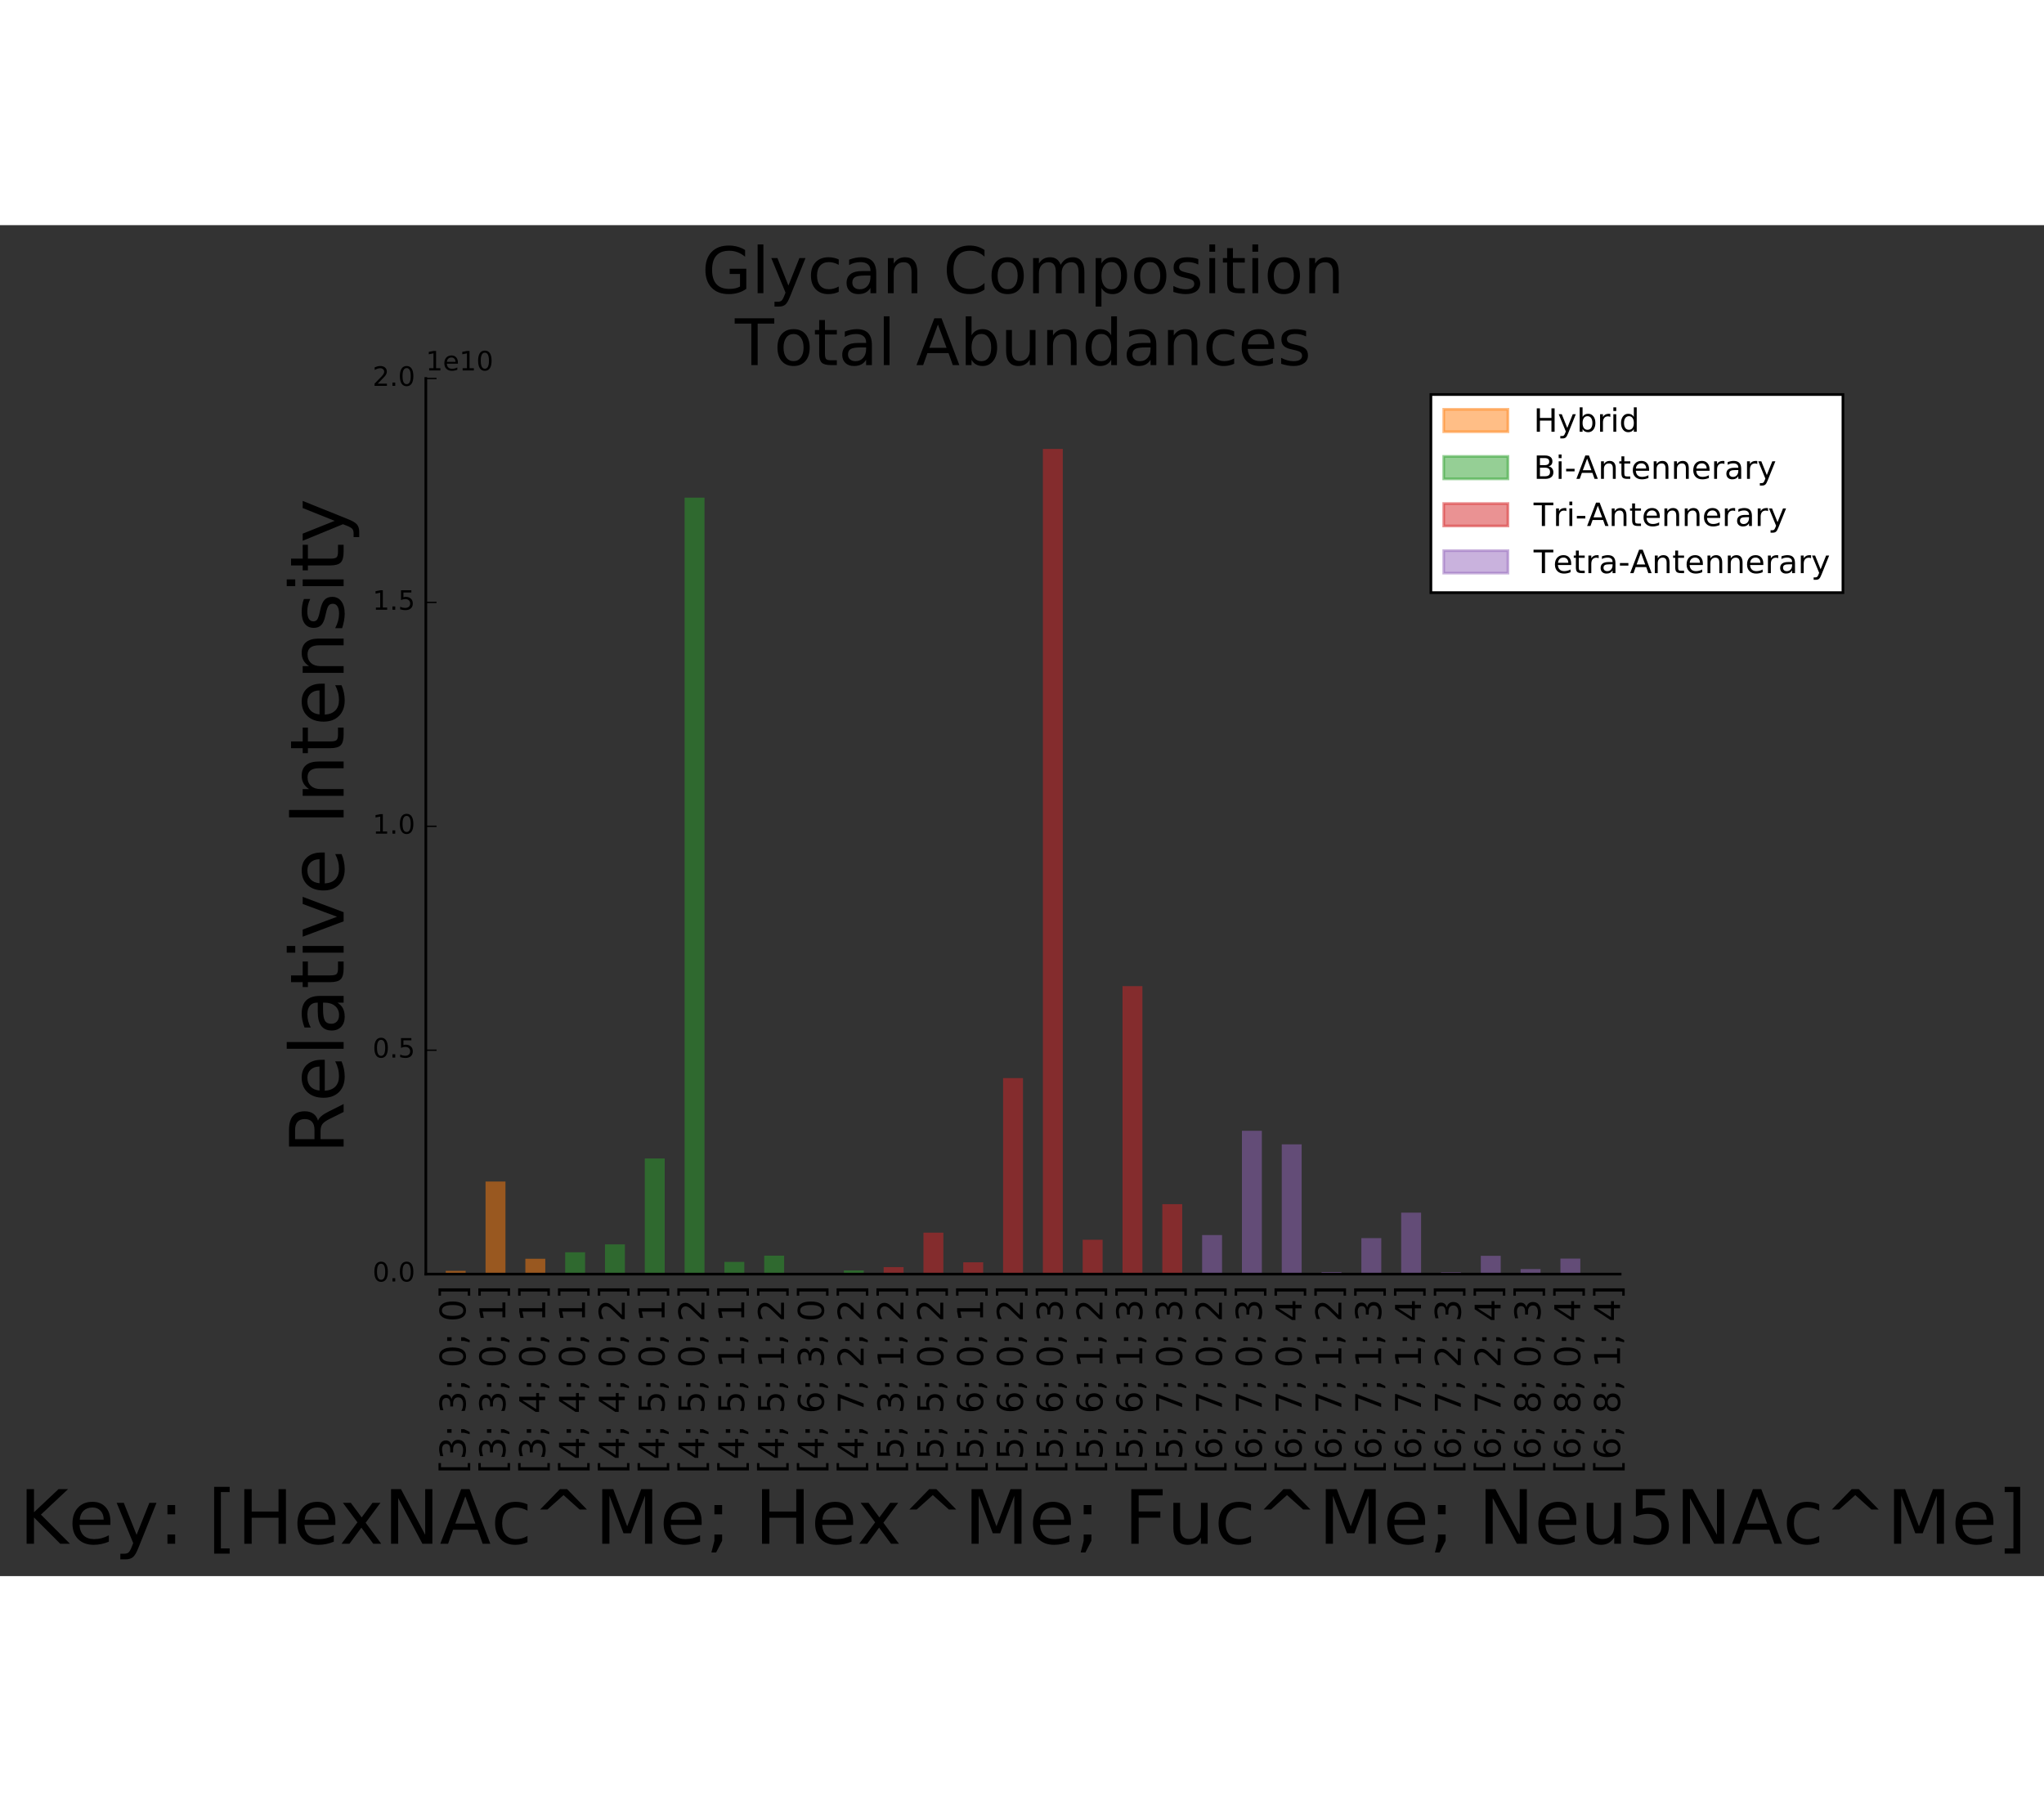 <svg xmlns="http://www.w3.org/2000/svg" xmlns:xlink="http://www.w3.org/1999/xlink" height="505pt" version="1.1" viewBox="0 0 764 505" width="100%">
 <rect x="0" y="0" width="764" height="505" fill="#333333" stroke="none"/>
 <defs>
  <style type="text/css"></style>
 </defs>
 <g id="figure_1">
  <g id="patch_1">
   <path d="M 0 505.935  L 764.739 505.935  L 764.739 0  L 0 0  L 0 505.935  z " style="fill:none;opacity:0;"/>
  </g>
  <g id="axes_1">
   <g id="patch_2">
    <path d="M 159.169 392.111  L 605.569 392.111  L 605.569 57.311  L 159.169 57.311  L 159.169 392.111  z " style="fill:none;opacity:0;"/>
   </g>
   <g id="patch_3">
    <path clip-path="url(#p11f9beb583)" d="M 166.609 392.111  L 174.049 392.111  L 174.049 390.892  L 166.609 390.892  z " style="fill:#ff7f0e;opacity:0.5;"/>
   </g>
   <g id="patch_4">
    <path clip-path="url(#p11f9beb583)" d="M 181.489 392.111  L 188.929 392.111  L 188.929 357.515  L 181.489 357.515  z " style="fill:#ff7f0e;opacity:0.5;"/>
   </g>
   <g id="patch_5">
    <path clip-path="url(#p11f9beb583)" d="M 196.369 392.111  L 203.809 392.111  L 203.809 386.386  L 196.369 386.386  z " style="fill:#ff7f0e;opacity:0.5;"/>
   </g>
   <g id="patch_6">
    <path clip-path="url(#p11f9beb583)" d="M 211.249 392.111  L 218.689 392.111  L 218.689 383.953  L 211.249 383.953  z " style="fill:#2ca02c;opacity:0.5;"/>
   </g>
   <g id="patch_7">
    <path clip-path="url(#p11f9beb583)" d="M 226.129 392.111  L 233.569 392.111  L 233.569 381.001  L 226.129 381.001  z " style="fill:#2ca02c;opacity:0.5;"/>
   </g>
   <g id="patch_8">
    <path clip-path="url(#p11f9beb583)" d="M 241.009 392.111  L 248.449 392.111  L 248.449 348.882  L 241.009 348.882  z " style="fill:#2ca02c;opacity:0.5;"/>
   </g>
   <g id="patch_9">
    <path clip-path="url(#p11f9beb583)" d="M 255.889 392.111  L 263.329 392.111  L 263.329 101.863  L 255.889 101.863  z " style="fill:#2ca02c;opacity:0.5;"/>
   </g>
   <g id="patch_10">
    <path clip-path="url(#p11f9beb583)" d="M 270.769 392.111  L 278.209 392.111  L 278.209 387.55  L 270.769 387.55  z " style="fill:#2ca02c;opacity:0.5;"/>
   </g>
   <g id="patch_11">
    <path clip-path="url(#p11f9beb583)" d="M 285.649 392.111  L 293.089 392.111  L 293.089 385.223  L 285.649 385.223  z " style="fill:#2ca02c;opacity:0.5;"/>
   </g>
   <g id="patch_12">
    <path clip-path="url(#p11f9beb583)" d="M 300.529 392.111  L 307.969 392.111  L 307.969 391.667  L 300.529 391.667  z " style="fill:#2ca02c;opacity:0.5;"/>
   </g>
   <g id="patch_13">
    <path clip-path="url(#p11f9beb583)" d="M 315.409 392.111  L 322.849 392.111  L 322.849 390.731  L 315.409 390.731  z " style="fill:#2ca02c;opacity:0.5;"/>
   </g>
   <g id="patch_14">
    <path clip-path="url(#p11f9beb583)" d="M 330.289 392.111  L 337.729 392.111  L 337.729 389.495  L 330.289 389.495  z " style="fill:#d62728;opacity:0.5;"/>
   </g>
   <g id="patch_15">
    <path clip-path="url(#p11f9beb583)" d="M 345.169 392.111  L 352.609 392.111  L 352.609 376.62  L 345.169 376.62  z " style="fill:#d62728;opacity:0.5;"/>
   </g>
   <g id="patch_16">
    <path clip-path="url(#p11f9beb583)" d="M 360.049 392.111  L 367.489 392.111  L 367.489 387.704  L 360.049 387.704  z " style="fill:#d62728;opacity:0.5;"/>
   </g>
   <g id="patch_17">
    <path clip-path="url(#p11f9beb583)" d="M 374.929 392.111  L 382.369 392.111  L 382.369 318.848  L 374.929 318.848  z " style="fill:#d62728;opacity:0.5;"/>
   </g>
   <g id="patch_18">
    <path clip-path="url(#p11f9beb583)" d="M 389.809 392.111  L 397.249 392.111  L 397.249 83.648  L 389.809 83.648  z " style="fill:#d62728;opacity:0.5;"/>
   </g>
   <g id="patch_19">
    <path clip-path="url(#p11f9beb583)" d="M 404.689 392.111  L 412.129 392.111  L 412.129 379.259  L 404.689 379.259  z " style="fill:#d62728;opacity:0.5;"/>
   </g>
   <g id="patch_20">
    <path clip-path="url(#p11f9beb583)" d="M 419.569 392.111  L 427.009 392.111  L 427.009 284.46  L 419.569 284.46  z " style="fill:#d62728;opacity:0.5;"/>
   </g>
   <g id="patch_21">
    <path clip-path="url(#p11f9beb583)" d="M 434.449 392.111  L 441.889 392.111  L 441.889 365.967  L 434.449 365.967  z " style="fill:#d62728;opacity:0.5;"/>
   </g>
   <g id="patch_22">
    <path clip-path="url(#p11f9beb583)" d="M 449.329 392.111  L 456.769 392.111  L 456.769 377.512  L 449.329 377.512  z " style="fill:#9467bd;opacity:0.5;"/>
   </g>
   <g id="patch_23">
    <path clip-path="url(#p11f9beb583)" d="M 464.209 392.111  L 471.649 392.111  L 471.649 338.54  L 464.209 338.54  z " style="fill:#9467bd;opacity:0.5;"/>
   </g>
   <g id="patch_24">
    <path clip-path="url(#p11f9beb583)" d="M 479.089 392.111  L 486.529 392.111  L 486.529 343.613  L 479.089 343.613  z " style="fill:#9467bd;opacity:0.5;"/>
   </g>
   <g id="patch_25">
    <path clip-path="url(#p11f9beb583)" d="M 493.969 392.111  L 501.409 392.111  L 501.409 391.323  L 493.969 391.323  z " style="fill:#9467bd;opacity:0.5;"/>
   </g>
   <g id="patch_26">
    <path clip-path="url(#p11f9beb583)" d="M 508.849 392.111  L 516.289 392.111  L 516.289 378.649  L 508.849 378.649  z " style="fill:#9467bd;opacity:0.5;"/>
   </g>
   <g id="patch_27">
    <path clip-path="url(#p11f9beb583)" d="M 523.729 392.111  L 531.169 392.111  L 531.169 369.139  L 523.729 369.139  z " style="fill:#9467bd;opacity:0.5;"/>
   </g>
   <g id="patch_28">
    <path clip-path="url(#p11f9beb583)" d="M 538.609 392.111  L 546.049 392.111  L 546.049 391.409  L 538.609 391.409  z " style="fill:#9467bd;opacity:0.5;"/>
   </g>
   <g id="patch_29">
    <path clip-path="url(#p11f9beb583)" d="M 553.489 392.111  L 560.929 392.111  L 560.929 385.274  L 553.489 385.274  z " style="fill:#9467bd;opacity:0.5;"/>
   </g>
   <g id="patch_30">
    <path clip-path="url(#p11f9beb583)" d="M 568.369 392.111  L 575.809 392.111  L 575.809 390.222  L 568.369 390.222  z " style="fill:#9467bd;opacity:0.5;"/>
   </g>
   <g id="patch_31">
    <path clip-path="url(#p11f9beb583)" d="M 583.249 392.111  L 590.689 392.111  L 590.689 386.313  L 583.249 386.313  z " style="fill:#9467bd;opacity:0.5;"/>
   </g>
   <g id="patch_32">
    <path clip-path="url(#p11f9beb583)" d="M 598.129 392.111  L 605.569 392.111  L 605.569 391.844  L 598.129 391.844  z " style="fill:#9467bd;opacity:0.5;"/>
   </g>
   <g id="patch_33">
    <path d="M 159.169 392.111  L 605.569 392.111  " style="fill:none;stroke:#000000;stroke-linecap:square;stroke-linejoin:miter;"/>
   </g>
   <g id="patch_34">
    <path d="M 159.169 392.111  L 159.169 57.311  " style="fill:none;stroke:#000000;stroke-linecap:square;stroke-linejoin:miter;"/>
   </g>
   <g id="matplotlib.axis_1">
    <g id="xtick_1">
     <g id="text_1">
      <!-- [3; 3; 0; 0] -->
      <defs>
       <path d="M 40.578 39.312  Q 47.656 37.797 51.625 33  Q 55.609 28.219 55.609 21.188  Q 55.609 10.406 48.188 4.484  Q 40.766 -1.422 27.094 -1.422  Q 22.516 -1.422 17.656 -0.516  Q 12.797 0.391 7.625 2.203  L 7.625 11.719  Q 11.719 9.328 16.594 8.109  Q 21.484 6.891 26.812 6.891  Q 36.078 6.891 40.938 10.547  Q 45.797 14.203 45.797 21.188  Q 45.797 27.641 41.281 31.266  Q 36.766 34.906 28.719 34.906  L 20.219 34.906  L 20.219 43.016  L 29.109 43.016  Q 36.375 43.016 40.234 45.922  Q 44.094 48.828 44.094 54.297  Q 44.094 59.906 40.109 62.906  Q 36.141 65.922 28.719 65.922  Q 24.656 65.922 20.016 65.031  Q 15.375 64.156 9.812 62.312  L 9.812 71.094  Q 15.438 72.656 20.344 73.438  Q 25.25 74.219 29.594 74.219  Q 40.828 74.219 47.359 69.109  Q 53.906 64.016 53.906 55.328  Q 53.906 49.266 50.438 45.094  Q 46.969 40.922 40.578 39.312  " id="BitstreamVeraSans-Roman-33"/>
       <path d="M 8.594 75.984  L 29.297 75.984  L 29.297 69  L 17.578 69  L 17.578 -6.203  L 29.297 -6.203  L 29.297 -13.188  L 8.594 -13.188  z " id="BitstreamVeraSans-Roman-5b"/>
       <path d="M 30.422 75.984  L 30.422 -13.188  L 9.719 -13.188  L 9.719 -6.203  L 21.391 -6.203  L 21.391 69  L 9.719 69  L 9.719 75.984  z " id="BitstreamVeraSans-Roman-5d"/>
       <path id="BitstreamVeraSans-Roman-20"/>
       <path d="M 31.781 66.406  Q 24.172 66.406 20.328 58.906  Q 16.5 51.422 16.5 36.375  Q 16.5 21.391 20.328 13.891  Q 24.172 6.391 31.781 6.391  Q 39.453 6.391 43.281 13.891  Q 47.125 21.391 47.125 36.375  Q 47.125 51.422 43.281 58.906  Q 39.453 66.406 31.781 66.406  M 31.781 74.219  Q 44.047 74.219 50.516 64.516  Q 56.984 54.828 56.984 36.375  Q 56.984 17.969 50.516 8.266  Q 44.047 -1.422 31.781 -1.422  Q 19.531 -1.422 13.062 8.266  Q 6.594 17.969 6.594 36.375  Q 6.594 54.828 13.062 64.516  Q 19.531 74.219 31.781 74.219  " id="BitstreamVeraSans-Roman-30"/>
       <path d="M 11.719 51.703  L 22.016 51.703  L 22.016 39.312  L 11.719 39.312  z M 11.719 12.406  L 22.016 12.406  L 22.016 4  L 14.016 -11.625  L 7.719 -11.625  L 11.719 4  z " id="BitstreamVeraSans-Roman-3b"/>
      </defs>
      <g transform="translate(174.009 466.636)rotate(-90.0)scale(0.133 -0.133)">
       <use xlink:href="#BitstreamVeraSans-Roman-5b"/>
       <use x="39.014" xlink:href="#BitstreamVeraSans-Roman-33"/>
       <use x="102.637" xlink:href="#BitstreamVeraSans-Roman-3b"/>
       <use x="136.328" xlink:href="#BitstreamVeraSans-Roman-20"/>
       <use x="168.115" xlink:href="#BitstreamVeraSans-Roman-33"/>
       <use x="231.738" xlink:href="#BitstreamVeraSans-Roman-3b"/>
       <use x="265.43" xlink:href="#BitstreamVeraSans-Roman-20"/>
       <use x="297.217" xlink:href="#BitstreamVeraSans-Roman-30"/>
       <use x="360.84" xlink:href="#BitstreamVeraSans-Roman-3b"/>
       <use x="394.531" xlink:href="#BitstreamVeraSans-Roman-20"/>
       <use x="426.318" xlink:href="#BitstreamVeraSans-Roman-30"/>
       <use x="489.941" xlink:href="#BitstreamVeraSans-Roman-5d"/>
      </g>
     </g>
    </g>
    <g id="xtick_2">
     <g id="text_2">
      <!-- [3; 3; 0; 1] -->
      <defs>
       <path d="M 12.406 8.297  L 28.516 8.297  L 28.516 63.922  L 10.984 60.406  L 10.984 69.391  L 28.422 72.906  L 38.281 72.906  L 38.281 8.297  L 54.391 8.297  L 54.391 0  L 12.406 0  z " id="BitstreamVeraSans-Roman-31"/>
      </defs>
      <g transform="translate(188.889 466.636)rotate(-90.0)scale(0.133 -0.133)">
       <use xlink:href="#BitstreamVeraSans-Roman-5b"/>
       <use x="39.014" xlink:href="#BitstreamVeraSans-Roman-33"/>
       <use x="102.637" xlink:href="#BitstreamVeraSans-Roman-3b"/>
       <use x="136.328" xlink:href="#BitstreamVeraSans-Roman-20"/>
       <use x="168.115" xlink:href="#BitstreamVeraSans-Roman-33"/>
       <use x="231.738" xlink:href="#BitstreamVeraSans-Roman-3b"/>
       <use x="265.43" xlink:href="#BitstreamVeraSans-Roman-20"/>
       <use x="297.217" xlink:href="#BitstreamVeraSans-Roman-30"/>
       <use x="360.84" xlink:href="#BitstreamVeraSans-Roman-3b"/>
       <use x="394.531" xlink:href="#BitstreamVeraSans-Roman-20"/>
       <use x="426.318" xlink:href="#BitstreamVeraSans-Roman-31"/>
       <use x="489.941" xlink:href="#BitstreamVeraSans-Roman-5d"/>
      </g>
     </g>
    </g>
    <g id="xtick_3">
     <g id="text_3">
      <!-- [3; 4; 0; 1] -->
      <defs>
       <path d="M 37.797 64.312  L 12.891 25.391  L 37.797 25.391  z M 35.203 72.906  L 47.609 72.906  L 47.609 25.391  L 58.016 25.391  L 58.016 17.188  L 47.609 17.188  L 47.609 0  L 37.797 0  L 37.797 17.188  L 4.891 17.188  L 4.891 26.703  z " id="BitstreamVeraSans-Roman-34"/>
      </defs>
      <g transform="translate(203.769 466.636)rotate(-90.0)scale(0.133 -0.133)">
       <use xlink:href="#BitstreamVeraSans-Roman-5b"/>
       <use x="39.014" xlink:href="#BitstreamVeraSans-Roman-33"/>
       <use x="102.637" xlink:href="#BitstreamVeraSans-Roman-3b"/>
       <use x="136.328" xlink:href="#BitstreamVeraSans-Roman-20"/>
       <use x="168.115" xlink:href="#BitstreamVeraSans-Roman-34"/>
       <use x="231.738" xlink:href="#BitstreamVeraSans-Roman-3b"/>
       <use x="265.43" xlink:href="#BitstreamVeraSans-Roman-20"/>
       <use x="297.217" xlink:href="#BitstreamVeraSans-Roman-30"/>
       <use x="360.84" xlink:href="#BitstreamVeraSans-Roman-3b"/>
       <use x="394.531" xlink:href="#BitstreamVeraSans-Roman-20"/>
       <use x="426.318" xlink:href="#BitstreamVeraSans-Roman-31"/>
       <use x="489.941" xlink:href="#BitstreamVeraSans-Roman-5d"/>
      </g>
     </g>
    </g>
    <g id="xtick_4">
     <g id="text_4">
      <!-- [4; 4; 0; 1] -->
      <g transform="translate(218.649 466.636)rotate(-90.0)scale(0.133 -0.133)">
       <use xlink:href="#BitstreamVeraSans-Roman-5b"/>
       <use x="39.014" xlink:href="#BitstreamVeraSans-Roman-34"/>
       <use x="102.637" xlink:href="#BitstreamVeraSans-Roman-3b"/>
       <use x="136.328" xlink:href="#BitstreamVeraSans-Roman-20"/>
       <use x="168.115" xlink:href="#BitstreamVeraSans-Roman-34"/>
       <use x="231.738" xlink:href="#BitstreamVeraSans-Roman-3b"/>
       <use x="265.43" xlink:href="#BitstreamVeraSans-Roman-20"/>
       <use x="297.217" xlink:href="#BitstreamVeraSans-Roman-30"/>
       <use x="360.84" xlink:href="#BitstreamVeraSans-Roman-3b"/>
       <use x="394.531" xlink:href="#BitstreamVeraSans-Roman-20"/>
       <use x="426.318" xlink:href="#BitstreamVeraSans-Roman-31"/>
       <use x="489.941" xlink:href="#BitstreamVeraSans-Roman-5d"/>
      </g>
     </g>
    </g>
    <g id="xtick_5">
     <g id="text_5">
      <!-- [4; 4; 0; 2] -->
      <defs>
       <path d="M 19.188 8.297  L 53.609 8.297  L 53.609 0  L 7.328 0  L 7.328 8.297  Q 12.938 14.109 22.625 23.891  Q 32.328 33.688 34.812 36.531  Q 39.547 41.844 41.422 45.531  Q 43.312 49.219 43.312 52.781  Q 43.312 58.594 39.234 62.25  Q 35.156 65.922 28.609 65.922  Q 23.969 65.922 18.812 64.312  Q 13.672 62.703 7.812 59.422  L 7.812 69.391  Q 13.766 71.781 18.938 73  Q 24.125 74.219 28.422 74.219  Q 39.75 74.219 46.484 68.547  Q 53.219 62.891 53.219 53.422  Q 53.219 48.922 51.531 44.891  Q 49.859 40.875 45.406 35.406  Q 44.188 33.984 37.641 27.219  Q 31.109 20.453 19.188 8.297  " id="BitstreamVeraSans-Roman-32"/>
      </defs>
      <g transform="translate(233.529 466.636)rotate(-90.0)scale(0.133 -0.133)">
       <use xlink:href="#BitstreamVeraSans-Roman-5b"/>
       <use x="39.014" xlink:href="#BitstreamVeraSans-Roman-34"/>
       <use x="102.637" xlink:href="#BitstreamVeraSans-Roman-3b"/>
       <use x="136.328" xlink:href="#BitstreamVeraSans-Roman-20"/>
       <use x="168.115" xlink:href="#BitstreamVeraSans-Roman-34"/>
       <use x="231.738" xlink:href="#BitstreamVeraSans-Roman-3b"/>
       <use x="265.43" xlink:href="#BitstreamVeraSans-Roman-20"/>
       <use x="297.217" xlink:href="#BitstreamVeraSans-Roman-30"/>
       <use x="360.84" xlink:href="#BitstreamVeraSans-Roman-3b"/>
       <use x="394.531" xlink:href="#BitstreamVeraSans-Roman-20"/>
       <use x="426.318" xlink:href="#BitstreamVeraSans-Roman-32"/>
       <use x="489.941" xlink:href="#BitstreamVeraSans-Roman-5d"/>
      </g>
     </g>
    </g>
    <g id="xtick_6">
     <g id="text_6">
      <!-- [4; 5; 0; 1] -->
      <defs>
       <path d="M 10.797 72.906  L 49.516 72.906  L 49.516 64.594  L 19.828 64.594  L 19.828 46.734  Q 21.969 47.469 24.109 47.828  Q 26.266 48.188 28.422 48.188  Q 40.625 48.188 47.75 41.5  Q 54.891 34.812 54.891 23.391  Q 54.891 11.625 47.562 5.094  Q 40.234 -1.422 26.906 -1.422  Q 22.312 -1.422 17.547 -0.641  Q 12.797 0.141 7.719 1.703  L 7.719 11.625  Q 12.109 9.234 16.797 8.062  Q 21.484 6.891 26.703 6.891  Q 35.156 6.891 40.078 11.328  Q 45.016 15.766 45.016 23.391  Q 45.016 31 40.078 35.438  Q 35.156 39.891 26.703 39.891  Q 22.75 39.891 18.812 39.016  Q 14.891 38.141 10.797 36.281  z " id="BitstreamVeraSans-Roman-35"/>
      </defs>
      <g transform="translate(248.409 466.636)rotate(-90.0)scale(0.133 -0.133)">
       <use xlink:href="#BitstreamVeraSans-Roman-5b"/>
       <use x="39.014" xlink:href="#BitstreamVeraSans-Roman-34"/>
       <use x="102.637" xlink:href="#BitstreamVeraSans-Roman-3b"/>
       <use x="136.328" xlink:href="#BitstreamVeraSans-Roman-20"/>
       <use x="168.115" xlink:href="#BitstreamVeraSans-Roman-35"/>
       <use x="231.738" xlink:href="#BitstreamVeraSans-Roman-3b"/>
       <use x="265.43" xlink:href="#BitstreamVeraSans-Roman-20"/>
       <use x="297.217" xlink:href="#BitstreamVeraSans-Roman-30"/>
       <use x="360.84" xlink:href="#BitstreamVeraSans-Roman-3b"/>
       <use x="394.531" xlink:href="#BitstreamVeraSans-Roman-20"/>
       <use x="426.318" xlink:href="#BitstreamVeraSans-Roman-31"/>
       <use x="489.941" xlink:href="#BitstreamVeraSans-Roman-5d"/>
      </g>
     </g>
    </g>
    <g id="xtick_7">
     <g id="text_7">
      <!-- [4; 5; 0; 2] -->
      <g transform="translate(263.289 466.636)rotate(-90.0)scale(0.133 -0.133)">
       <use xlink:href="#BitstreamVeraSans-Roman-5b"/>
       <use x="39.014" xlink:href="#BitstreamVeraSans-Roman-34"/>
       <use x="102.637" xlink:href="#BitstreamVeraSans-Roman-3b"/>
       <use x="136.328" xlink:href="#BitstreamVeraSans-Roman-20"/>
       <use x="168.115" xlink:href="#BitstreamVeraSans-Roman-35"/>
       <use x="231.738" xlink:href="#BitstreamVeraSans-Roman-3b"/>
       <use x="265.43" xlink:href="#BitstreamVeraSans-Roman-20"/>
       <use x="297.217" xlink:href="#BitstreamVeraSans-Roman-30"/>
       <use x="360.84" xlink:href="#BitstreamVeraSans-Roman-3b"/>
       <use x="394.531" xlink:href="#BitstreamVeraSans-Roman-20"/>
       <use x="426.318" xlink:href="#BitstreamVeraSans-Roman-32"/>
       <use x="489.941" xlink:href="#BitstreamVeraSans-Roman-5d"/>
      </g>
     </g>
    </g>
    <g id="xtick_8">
     <g id="text_8">
      <!-- [4; 5; 1; 1] -->
      <g transform="translate(278.169 466.636)rotate(-90.0)scale(0.133 -0.133)">
       <use xlink:href="#BitstreamVeraSans-Roman-5b"/>
       <use x="39.014" xlink:href="#BitstreamVeraSans-Roman-34"/>
       <use x="102.637" xlink:href="#BitstreamVeraSans-Roman-3b"/>
       <use x="136.328" xlink:href="#BitstreamVeraSans-Roman-20"/>
       <use x="168.115" xlink:href="#BitstreamVeraSans-Roman-35"/>
       <use x="231.738" xlink:href="#BitstreamVeraSans-Roman-3b"/>
       <use x="265.43" xlink:href="#BitstreamVeraSans-Roman-20"/>
       <use x="297.217" xlink:href="#BitstreamVeraSans-Roman-31"/>
       <use x="360.84" xlink:href="#BitstreamVeraSans-Roman-3b"/>
       <use x="394.531" xlink:href="#BitstreamVeraSans-Roman-20"/>
       <use x="426.318" xlink:href="#BitstreamVeraSans-Roman-31"/>
       <use x="489.941" xlink:href="#BitstreamVeraSans-Roman-5d"/>
      </g>
     </g>
    </g>
    <g id="xtick_9">
     <g id="text_9">
      <!-- [4; 5; 1; 2] -->
      <g transform="translate(293.049 466.636)rotate(-90.0)scale(0.133 -0.133)">
       <use xlink:href="#BitstreamVeraSans-Roman-5b"/>
       <use x="39.014" xlink:href="#BitstreamVeraSans-Roman-34"/>
       <use x="102.637" xlink:href="#BitstreamVeraSans-Roman-3b"/>
       <use x="136.328" xlink:href="#BitstreamVeraSans-Roman-20"/>
       <use x="168.115" xlink:href="#BitstreamVeraSans-Roman-35"/>
       <use x="231.738" xlink:href="#BitstreamVeraSans-Roman-3b"/>
       <use x="265.43" xlink:href="#BitstreamVeraSans-Roman-20"/>
       <use x="297.217" xlink:href="#BitstreamVeraSans-Roman-31"/>
       <use x="360.84" xlink:href="#BitstreamVeraSans-Roman-3b"/>
       <use x="394.531" xlink:href="#BitstreamVeraSans-Roman-20"/>
       <use x="426.318" xlink:href="#BitstreamVeraSans-Roman-32"/>
       <use x="489.941" xlink:href="#BitstreamVeraSans-Roman-5d"/>
      </g>
     </g>
    </g>
    <g id="xtick_10">
     <g id="text_10">
      <!-- [4; 6; 3; 0] -->
      <defs>
       <path d="M 33.016 40.375  Q 26.375 40.375 22.484 35.828  Q 18.609 31.297 18.609 23.391  Q 18.609 15.531 22.484 10.953  Q 26.375 6.391 33.016 6.391  Q 39.656 6.391 43.531 10.953  Q 47.406 15.531 47.406 23.391  Q 47.406 31.297 43.531 35.828  Q 39.656 40.375 33.016 40.375  M 52.594 71.297  L 52.594 62.312  Q 48.875 64.062 45.094 64.984  Q 41.312 65.922 37.594 65.922  Q 27.828 65.922 22.672 59.328  Q 17.531 52.734 16.797 39.406  Q 19.672 43.656 24.016 45.922  Q 28.375 48.188 33.594 48.188  Q 44.578 48.188 50.953 41.516  Q 57.328 34.859 57.328 23.391  Q 57.328 12.156 50.688 5.359  Q 44.047 -1.422 33.016 -1.422  Q 20.359 -1.422 13.672 8.266  Q 6.984 17.969 6.984 36.375  Q 6.984 53.656 15.188 63.938  Q 23.391 74.219 37.203 74.219  Q 40.922 74.219 44.703 73.484  Q 48.484 72.75 52.594 71.297  " id="BitstreamVeraSans-Roman-36"/>
      </defs>
      <g transform="translate(307.929 466.636)rotate(-90.0)scale(0.133 -0.133)">
       <use xlink:href="#BitstreamVeraSans-Roman-5b"/>
       <use x="39.014" xlink:href="#BitstreamVeraSans-Roman-34"/>
       <use x="102.637" xlink:href="#BitstreamVeraSans-Roman-3b"/>
       <use x="136.328" xlink:href="#BitstreamVeraSans-Roman-20"/>
       <use x="168.115" xlink:href="#BitstreamVeraSans-Roman-36"/>
       <use x="231.738" xlink:href="#BitstreamVeraSans-Roman-3b"/>
       <use x="265.43" xlink:href="#BitstreamVeraSans-Roman-20"/>
       <use x="297.217" xlink:href="#BitstreamVeraSans-Roman-33"/>
       <use x="360.84" xlink:href="#BitstreamVeraSans-Roman-3b"/>
       <use x="394.531" xlink:href="#BitstreamVeraSans-Roman-20"/>
       <use x="426.318" xlink:href="#BitstreamVeraSans-Roman-30"/>
       <use x="489.941" xlink:href="#BitstreamVeraSans-Roman-5d"/>
      </g>
     </g>
    </g>
    <g id="xtick_11">
     <g id="text_11">
      <!-- [4; 7; 2; 2] -->
      <defs>
       <path d="M 8.203 72.906  L 55.078 72.906  L 55.078 68.703  L 28.609 0  L 18.312 0  L 43.219 64.594  L 8.203 64.594  z " id="BitstreamVeraSans-Roman-37"/>
      </defs>
      <g transform="translate(322.809 466.636)rotate(-90.0)scale(0.133 -0.133)">
       <use xlink:href="#BitstreamVeraSans-Roman-5b"/>
       <use x="39.014" xlink:href="#BitstreamVeraSans-Roman-34"/>
       <use x="102.637" xlink:href="#BitstreamVeraSans-Roman-3b"/>
       <use x="136.328" xlink:href="#BitstreamVeraSans-Roman-20"/>
       <use x="168.115" xlink:href="#BitstreamVeraSans-Roman-37"/>
       <use x="231.738" xlink:href="#BitstreamVeraSans-Roman-3b"/>
       <use x="265.43" xlink:href="#BitstreamVeraSans-Roman-20"/>
       <use x="297.217" xlink:href="#BitstreamVeraSans-Roman-32"/>
       <use x="360.84" xlink:href="#BitstreamVeraSans-Roman-3b"/>
       <use x="394.531" xlink:href="#BitstreamVeraSans-Roman-20"/>
       <use x="426.318" xlink:href="#BitstreamVeraSans-Roman-32"/>
       <use x="489.941" xlink:href="#BitstreamVeraSans-Roman-5d"/>
      </g>
     </g>
    </g>
    <g id="xtick_12">
     <g id="text_12">
      <!-- [5; 3; 1; 2] -->
      <g transform="translate(337.689 466.636)rotate(-90.0)scale(0.133 -0.133)">
       <use xlink:href="#BitstreamVeraSans-Roman-5b"/>
       <use x="39.014" xlink:href="#BitstreamVeraSans-Roman-35"/>
       <use x="102.637" xlink:href="#BitstreamVeraSans-Roman-3b"/>
       <use x="136.328" xlink:href="#BitstreamVeraSans-Roman-20"/>
       <use x="168.115" xlink:href="#BitstreamVeraSans-Roman-33"/>
       <use x="231.738" xlink:href="#BitstreamVeraSans-Roman-3b"/>
       <use x="265.43" xlink:href="#BitstreamVeraSans-Roman-20"/>
       <use x="297.217" xlink:href="#BitstreamVeraSans-Roman-31"/>
       <use x="360.84" xlink:href="#BitstreamVeraSans-Roman-3b"/>
       <use x="394.531" xlink:href="#BitstreamVeraSans-Roman-20"/>
       <use x="426.318" xlink:href="#BitstreamVeraSans-Roman-32"/>
       <use x="489.941" xlink:href="#BitstreamVeraSans-Roman-5d"/>
      </g>
     </g>
    </g>
    <g id="xtick_13">
     <g id="text_13">
      <!-- [5; 5; 0; 2] -->
      <g transform="translate(352.569 466.636)rotate(-90.0)scale(0.133 -0.133)">
       <use xlink:href="#BitstreamVeraSans-Roman-5b"/>
       <use x="39.014" xlink:href="#BitstreamVeraSans-Roman-35"/>
       <use x="102.637" xlink:href="#BitstreamVeraSans-Roman-3b"/>
       <use x="136.328" xlink:href="#BitstreamVeraSans-Roman-20"/>
       <use x="168.115" xlink:href="#BitstreamVeraSans-Roman-35"/>
       <use x="231.738" xlink:href="#BitstreamVeraSans-Roman-3b"/>
       <use x="265.43" xlink:href="#BitstreamVeraSans-Roman-20"/>
       <use x="297.217" xlink:href="#BitstreamVeraSans-Roman-30"/>
       <use x="360.84" xlink:href="#BitstreamVeraSans-Roman-3b"/>
       <use x="394.531" xlink:href="#BitstreamVeraSans-Roman-20"/>
       <use x="426.318" xlink:href="#BitstreamVeraSans-Roman-32"/>
       <use x="489.941" xlink:href="#BitstreamVeraSans-Roman-5d"/>
      </g>
     </g>
    </g>
    <g id="xtick_14">
     <g id="text_14">
      <!-- [5; 6; 0; 1] -->
      <g transform="translate(367.449 466.636)rotate(-90.0)scale(0.133 -0.133)">
       <use xlink:href="#BitstreamVeraSans-Roman-5b"/>
       <use x="39.014" xlink:href="#BitstreamVeraSans-Roman-35"/>
       <use x="102.637" xlink:href="#BitstreamVeraSans-Roman-3b"/>
       <use x="136.328" xlink:href="#BitstreamVeraSans-Roman-20"/>
       <use x="168.115" xlink:href="#BitstreamVeraSans-Roman-36"/>
       <use x="231.738" xlink:href="#BitstreamVeraSans-Roman-3b"/>
       <use x="265.43" xlink:href="#BitstreamVeraSans-Roman-20"/>
       <use x="297.217" xlink:href="#BitstreamVeraSans-Roman-30"/>
       <use x="360.84" xlink:href="#BitstreamVeraSans-Roman-3b"/>
       <use x="394.531" xlink:href="#BitstreamVeraSans-Roman-20"/>
       <use x="426.318" xlink:href="#BitstreamVeraSans-Roman-31"/>
       <use x="489.941" xlink:href="#BitstreamVeraSans-Roman-5d"/>
      </g>
     </g>
    </g>
    <g id="xtick_15">
     <g id="text_15">
      <!-- [5; 6; 0; 2] -->
      <g transform="translate(382.329 466.636)rotate(-90.0)scale(0.133 -0.133)">
       <use xlink:href="#BitstreamVeraSans-Roman-5b"/>
       <use x="39.014" xlink:href="#BitstreamVeraSans-Roman-35"/>
       <use x="102.637" xlink:href="#BitstreamVeraSans-Roman-3b"/>
       <use x="136.328" xlink:href="#BitstreamVeraSans-Roman-20"/>
       <use x="168.115" xlink:href="#BitstreamVeraSans-Roman-36"/>
       <use x="231.738" xlink:href="#BitstreamVeraSans-Roman-3b"/>
       <use x="265.43" xlink:href="#BitstreamVeraSans-Roman-20"/>
       <use x="297.217" xlink:href="#BitstreamVeraSans-Roman-30"/>
       <use x="360.84" xlink:href="#BitstreamVeraSans-Roman-3b"/>
       <use x="394.531" xlink:href="#BitstreamVeraSans-Roman-20"/>
       <use x="426.318" xlink:href="#BitstreamVeraSans-Roman-32"/>
       <use x="489.941" xlink:href="#BitstreamVeraSans-Roman-5d"/>
      </g>
     </g>
    </g>
    <g id="xtick_16">
     <g id="text_16">
      <!-- [5; 6; 0; 3] -->
      <g transform="translate(397.209 466.636)rotate(-90.0)scale(0.133 -0.133)">
       <use xlink:href="#BitstreamVeraSans-Roman-5b"/>
       <use x="39.014" xlink:href="#BitstreamVeraSans-Roman-35"/>
       <use x="102.637" xlink:href="#BitstreamVeraSans-Roman-3b"/>
       <use x="136.328" xlink:href="#BitstreamVeraSans-Roman-20"/>
       <use x="168.115" xlink:href="#BitstreamVeraSans-Roman-36"/>
       <use x="231.738" xlink:href="#BitstreamVeraSans-Roman-3b"/>
       <use x="265.43" xlink:href="#BitstreamVeraSans-Roman-20"/>
       <use x="297.217" xlink:href="#BitstreamVeraSans-Roman-30"/>
       <use x="360.84" xlink:href="#BitstreamVeraSans-Roman-3b"/>
       <use x="394.531" xlink:href="#BitstreamVeraSans-Roman-20"/>
       <use x="426.318" xlink:href="#BitstreamVeraSans-Roman-33"/>
       <use x="489.941" xlink:href="#BitstreamVeraSans-Roman-5d"/>
      </g>
     </g>
    </g>
    <g id="xtick_17">
     <g id="text_17">
      <!-- [5; 6; 1; 2] -->
      <g transform="translate(412.089 466.636)rotate(-90.0)scale(0.133 -0.133)">
       <use xlink:href="#BitstreamVeraSans-Roman-5b"/>
       <use x="39.014" xlink:href="#BitstreamVeraSans-Roman-35"/>
       <use x="102.637" xlink:href="#BitstreamVeraSans-Roman-3b"/>
       <use x="136.328" xlink:href="#BitstreamVeraSans-Roman-20"/>
       <use x="168.115" xlink:href="#BitstreamVeraSans-Roman-36"/>
       <use x="231.738" xlink:href="#BitstreamVeraSans-Roman-3b"/>
       <use x="265.43" xlink:href="#BitstreamVeraSans-Roman-20"/>
       <use x="297.217" xlink:href="#BitstreamVeraSans-Roman-31"/>
       <use x="360.84" xlink:href="#BitstreamVeraSans-Roman-3b"/>
       <use x="394.531" xlink:href="#BitstreamVeraSans-Roman-20"/>
       <use x="426.318" xlink:href="#BitstreamVeraSans-Roman-32"/>
       <use x="489.941" xlink:href="#BitstreamVeraSans-Roman-5d"/>
      </g>
     </g>
    </g>
    <g id="xtick_18">
     <g id="text_18">
      <!-- [5; 6; 1; 3] -->
      <g transform="translate(426.969 466.636)rotate(-90.0)scale(0.133 -0.133)">
       <use xlink:href="#BitstreamVeraSans-Roman-5b"/>
       <use x="39.014" xlink:href="#BitstreamVeraSans-Roman-35"/>
       <use x="102.637" xlink:href="#BitstreamVeraSans-Roman-3b"/>
       <use x="136.328" xlink:href="#BitstreamVeraSans-Roman-20"/>
       <use x="168.115" xlink:href="#BitstreamVeraSans-Roman-36"/>
       <use x="231.738" xlink:href="#BitstreamVeraSans-Roman-3b"/>
       <use x="265.43" xlink:href="#BitstreamVeraSans-Roman-20"/>
       <use x="297.217" xlink:href="#BitstreamVeraSans-Roman-31"/>
       <use x="360.84" xlink:href="#BitstreamVeraSans-Roman-3b"/>
       <use x="394.531" xlink:href="#BitstreamVeraSans-Roman-20"/>
       <use x="426.318" xlink:href="#BitstreamVeraSans-Roman-33"/>
       <use x="489.941" xlink:href="#BitstreamVeraSans-Roman-5d"/>
      </g>
     </g>
    </g>
    <g id="xtick_19">
     <g id="text_19">
      <!-- [5; 7; 0; 3] -->
      <g transform="translate(441.849 466.636)rotate(-90.0)scale(0.133 -0.133)">
       <use xlink:href="#BitstreamVeraSans-Roman-5b"/>
       <use x="39.014" xlink:href="#BitstreamVeraSans-Roman-35"/>
       <use x="102.637" xlink:href="#BitstreamVeraSans-Roman-3b"/>
       <use x="136.328" xlink:href="#BitstreamVeraSans-Roman-20"/>
       <use x="168.115" xlink:href="#BitstreamVeraSans-Roman-37"/>
       <use x="231.738" xlink:href="#BitstreamVeraSans-Roman-3b"/>
       <use x="265.43" xlink:href="#BitstreamVeraSans-Roman-20"/>
       <use x="297.217" xlink:href="#BitstreamVeraSans-Roman-30"/>
       <use x="360.84" xlink:href="#BitstreamVeraSans-Roman-3b"/>
       <use x="394.531" xlink:href="#BitstreamVeraSans-Roman-20"/>
       <use x="426.318" xlink:href="#BitstreamVeraSans-Roman-33"/>
       <use x="489.941" xlink:href="#BitstreamVeraSans-Roman-5d"/>
      </g>
     </g>
    </g>
    <g id="xtick_20">
     <g id="text_20">
      <!-- [6; 7; 0; 2] -->
      <g transform="translate(456.729 466.636)rotate(-90.0)scale(0.133 -0.133)">
       <use xlink:href="#BitstreamVeraSans-Roman-5b"/>
       <use x="39.014" xlink:href="#BitstreamVeraSans-Roman-36"/>
       <use x="102.637" xlink:href="#BitstreamVeraSans-Roman-3b"/>
       <use x="136.328" xlink:href="#BitstreamVeraSans-Roman-20"/>
       <use x="168.115" xlink:href="#BitstreamVeraSans-Roman-37"/>
       <use x="231.738" xlink:href="#BitstreamVeraSans-Roman-3b"/>
       <use x="265.43" xlink:href="#BitstreamVeraSans-Roman-20"/>
       <use x="297.217" xlink:href="#BitstreamVeraSans-Roman-30"/>
       <use x="360.84" xlink:href="#BitstreamVeraSans-Roman-3b"/>
       <use x="394.531" xlink:href="#BitstreamVeraSans-Roman-20"/>
       <use x="426.318" xlink:href="#BitstreamVeraSans-Roman-32"/>
       <use x="489.941" xlink:href="#BitstreamVeraSans-Roman-5d"/>
      </g>
     </g>
    </g>
    <g id="xtick_21">
     <g id="text_21">
      <!-- [6; 7; 0; 3] -->
      <g transform="translate(471.609 466.636)rotate(-90.0)scale(0.133 -0.133)">
       <use xlink:href="#BitstreamVeraSans-Roman-5b"/>
       <use x="39.014" xlink:href="#BitstreamVeraSans-Roman-36"/>
       <use x="102.637" xlink:href="#BitstreamVeraSans-Roman-3b"/>
       <use x="136.328" xlink:href="#BitstreamVeraSans-Roman-20"/>
       <use x="168.115" xlink:href="#BitstreamVeraSans-Roman-37"/>
       <use x="231.738" xlink:href="#BitstreamVeraSans-Roman-3b"/>
       <use x="265.43" xlink:href="#BitstreamVeraSans-Roman-20"/>
       <use x="297.217" xlink:href="#BitstreamVeraSans-Roman-30"/>
       <use x="360.84" xlink:href="#BitstreamVeraSans-Roman-3b"/>
       <use x="394.531" xlink:href="#BitstreamVeraSans-Roman-20"/>
       <use x="426.318" xlink:href="#BitstreamVeraSans-Roman-33"/>
       <use x="489.941" xlink:href="#BitstreamVeraSans-Roman-5d"/>
      </g>
     </g>
    </g>
    <g id="xtick_22">
     <g id="text_22">
      <!-- [6; 7; 0; 4] -->
      <g transform="translate(486.489 466.636)rotate(-90.0)scale(0.133 -0.133)">
       <use xlink:href="#BitstreamVeraSans-Roman-5b"/>
       <use x="39.014" xlink:href="#BitstreamVeraSans-Roman-36"/>
       <use x="102.637" xlink:href="#BitstreamVeraSans-Roman-3b"/>
       <use x="136.328" xlink:href="#BitstreamVeraSans-Roman-20"/>
       <use x="168.115" xlink:href="#BitstreamVeraSans-Roman-37"/>
       <use x="231.738" xlink:href="#BitstreamVeraSans-Roman-3b"/>
       <use x="265.43" xlink:href="#BitstreamVeraSans-Roman-20"/>
       <use x="297.217" xlink:href="#BitstreamVeraSans-Roman-30"/>
       <use x="360.84" xlink:href="#BitstreamVeraSans-Roman-3b"/>
       <use x="394.531" xlink:href="#BitstreamVeraSans-Roman-20"/>
       <use x="426.318" xlink:href="#BitstreamVeraSans-Roman-34"/>
       <use x="489.941" xlink:href="#BitstreamVeraSans-Roman-5d"/>
      </g>
     </g>
    </g>
    <g id="xtick_23">
     <g id="text_23">
      <!-- [6; 7; 1; 2] -->
      <g transform="translate(501.369 466.636)rotate(-90.0)scale(0.133 -0.133)">
       <use xlink:href="#BitstreamVeraSans-Roman-5b"/>
       <use x="39.014" xlink:href="#BitstreamVeraSans-Roman-36"/>
       <use x="102.637" xlink:href="#BitstreamVeraSans-Roman-3b"/>
       <use x="136.328" xlink:href="#BitstreamVeraSans-Roman-20"/>
       <use x="168.115" xlink:href="#BitstreamVeraSans-Roman-37"/>
       <use x="231.738" xlink:href="#BitstreamVeraSans-Roman-3b"/>
       <use x="265.43" xlink:href="#BitstreamVeraSans-Roman-20"/>
       <use x="297.217" xlink:href="#BitstreamVeraSans-Roman-31"/>
       <use x="360.84" xlink:href="#BitstreamVeraSans-Roman-3b"/>
       <use x="394.531" xlink:href="#BitstreamVeraSans-Roman-20"/>
       <use x="426.318" xlink:href="#BitstreamVeraSans-Roman-32"/>
       <use x="489.941" xlink:href="#BitstreamVeraSans-Roman-5d"/>
      </g>
     </g>
    </g>
    <g id="xtick_24">
     <g id="text_24">
      <!-- [6; 7; 1; 3] -->
      <g transform="translate(516.249 466.636)rotate(-90.0)scale(0.133 -0.133)">
       <use xlink:href="#BitstreamVeraSans-Roman-5b"/>
       <use x="39.014" xlink:href="#BitstreamVeraSans-Roman-36"/>
       <use x="102.637" xlink:href="#BitstreamVeraSans-Roman-3b"/>
       <use x="136.328" xlink:href="#BitstreamVeraSans-Roman-20"/>
       <use x="168.115" xlink:href="#BitstreamVeraSans-Roman-37"/>
       <use x="231.738" xlink:href="#BitstreamVeraSans-Roman-3b"/>
       <use x="265.43" xlink:href="#BitstreamVeraSans-Roman-20"/>
       <use x="297.217" xlink:href="#BitstreamVeraSans-Roman-31"/>
       <use x="360.84" xlink:href="#BitstreamVeraSans-Roman-3b"/>
       <use x="394.531" xlink:href="#BitstreamVeraSans-Roman-20"/>
       <use x="426.318" xlink:href="#BitstreamVeraSans-Roman-33"/>
       <use x="489.941" xlink:href="#BitstreamVeraSans-Roman-5d"/>
      </g>
     </g>
    </g>
    <g id="xtick_25">
     <g id="text_25">
      <!-- [6; 7; 1; 4] -->
      <g transform="translate(531.129 466.636)rotate(-90.0)scale(0.133 -0.133)">
       <use xlink:href="#BitstreamVeraSans-Roman-5b"/>
       <use x="39.014" xlink:href="#BitstreamVeraSans-Roman-36"/>
       <use x="102.637" xlink:href="#BitstreamVeraSans-Roman-3b"/>
       <use x="136.328" xlink:href="#BitstreamVeraSans-Roman-20"/>
       <use x="168.115" xlink:href="#BitstreamVeraSans-Roman-37"/>
       <use x="231.738" xlink:href="#BitstreamVeraSans-Roman-3b"/>
       <use x="265.43" xlink:href="#BitstreamVeraSans-Roman-20"/>
       <use x="297.217" xlink:href="#BitstreamVeraSans-Roman-31"/>
       <use x="360.84" xlink:href="#BitstreamVeraSans-Roman-3b"/>
       <use x="394.531" xlink:href="#BitstreamVeraSans-Roman-20"/>
       <use x="426.318" xlink:href="#BitstreamVeraSans-Roman-34"/>
       <use x="489.941" xlink:href="#BitstreamVeraSans-Roman-5d"/>
      </g>
     </g>
    </g>
    <g id="xtick_26">
     <g id="text_26">
      <!-- [6; 7; 2; 3] -->
      <g transform="translate(546.009 466.636)rotate(-90.0)scale(0.133 -0.133)">
       <use xlink:href="#BitstreamVeraSans-Roman-5b"/>
       <use x="39.014" xlink:href="#BitstreamVeraSans-Roman-36"/>
       <use x="102.637" xlink:href="#BitstreamVeraSans-Roman-3b"/>
       <use x="136.328" xlink:href="#BitstreamVeraSans-Roman-20"/>
       <use x="168.115" xlink:href="#BitstreamVeraSans-Roman-37"/>
       <use x="231.738" xlink:href="#BitstreamVeraSans-Roman-3b"/>
       <use x="265.43" xlink:href="#BitstreamVeraSans-Roman-20"/>
       <use x="297.217" xlink:href="#BitstreamVeraSans-Roman-32"/>
       <use x="360.84" xlink:href="#BitstreamVeraSans-Roman-3b"/>
       <use x="394.531" xlink:href="#BitstreamVeraSans-Roman-20"/>
       <use x="426.318" xlink:href="#BitstreamVeraSans-Roman-33"/>
       <use x="489.941" xlink:href="#BitstreamVeraSans-Roman-5d"/>
      </g>
     </g>
    </g>
    <g id="xtick_27">
     <g id="text_27">
      <!-- [6; 7; 2; 4] -->
      <g transform="translate(560.889 466.636)rotate(-90.0)scale(0.133 -0.133)">
       <use xlink:href="#BitstreamVeraSans-Roman-5b"/>
       <use x="39.014" xlink:href="#BitstreamVeraSans-Roman-36"/>
       <use x="102.637" xlink:href="#BitstreamVeraSans-Roman-3b"/>
       <use x="136.328" xlink:href="#BitstreamVeraSans-Roman-20"/>
       <use x="168.115" xlink:href="#BitstreamVeraSans-Roman-37"/>
       <use x="231.738" xlink:href="#BitstreamVeraSans-Roman-3b"/>
       <use x="265.43" xlink:href="#BitstreamVeraSans-Roman-20"/>
       <use x="297.217" xlink:href="#BitstreamVeraSans-Roman-32"/>
       <use x="360.84" xlink:href="#BitstreamVeraSans-Roman-3b"/>
       <use x="394.531" xlink:href="#BitstreamVeraSans-Roman-20"/>
       <use x="426.318" xlink:href="#BitstreamVeraSans-Roman-34"/>
       <use x="489.941" xlink:href="#BitstreamVeraSans-Roman-5d"/>
      </g>
     </g>
    </g>
    <g id="xtick_28">
     <g id="text_28">
      <!-- [6; 8; 0; 3] -->
      <defs>
       <path d="M 31.781 34.625  Q 24.75 34.625 20.719 30.859  Q 16.703 27.094 16.703 20.516  Q 16.703 13.922 20.719 10.156  Q 24.75 6.391 31.781 6.391  Q 38.812 6.391 42.859 10.172  Q 46.922 13.969 46.922 20.516  Q 46.922 27.094 42.891 30.859  Q 38.875 34.625 31.781 34.625  M 21.922 38.812  Q 15.578 40.375 12.031 44.719  Q 8.5 49.078 8.5 55.328  Q 8.5 64.062 14.719 69.141  Q 20.953 74.219 31.781 74.219  Q 42.672 74.219 48.875 69.141  Q 55.078 64.062 55.078 55.328  Q 55.078 49.078 51.531 44.719  Q 48 40.375 41.703 38.812  Q 48.828 37.156 52.797 32.312  Q 56.781 27.484 56.781 20.516  Q 56.781 9.906 50.312 4.234  Q 43.844 -1.422 31.781 -1.422  Q 19.734 -1.422 13.25 4.234  Q 6.781 9.906 6.781 20.516  Q 6.781 27.484 10.781 32.312  Q 14.797 37.156 21.922 38.812  M 18.312 54.391  Q 18.312 48.734 21.844 45.562  Q 25.391 42.391 31.781 42.391  Q 38.141 42.391 41.719 45.562  Q 45.312 48.734 45.312 54.391  Q 45.312 60.062 41.719 63.234  Q 38.141 66.406 31.781 66.406  Q 25.391 66.406 21.844 63.234  Q 18.312 60.062 18.312 54.391  " id="BitstreamVeraSans-Roman-38"/>
      </defs>
      <g transform="translate(575.769 466.636)rotate(-90.0)scale(0.133 -0.133)">
       <use xlink:href="#BitstreamVeraSans-Roman-5b"/>
       <use x="39.014" xlink:href="#BitstreamVeraSans-Roman-36"/>
       <use x="102.637" xlink:href="#BitstreamVeraSans-Roman-3b"/>
       <use x="136.328" xlink:href="#BitstreamVeraSans-Roman-20"/>
       <use x="168.115" xlink:href="#BitstreamVeraSans-Roman-38"/>
       <use x="231.738" xlink:href="#BitstreamVeraSans-Roman-3b"/>
       <use x="265.43" xlink:href="#BitstreamVeraSans-Roman-20"/>
       <use x="297.217" xlink:href="#BitstreamVeraSans-Roman-30"/>
       <use x="360.84" xlink:href="#BitstreamVeraSans-Roman-3b"/>
       <use x="394.531" xlink:href="#BitstreamVeraSans-Roman-20"/>
       <use x="426.318" xlink:href="#BitstreamVeraSans-Roman-33"/>
       <use x="489.941" xlink:href="#BitstreamVeraSans-Roman-5d"/>
      </g>
     </g>
    </g>
    <g id="xtick_29">
     <g id="text_29">
      <!-- [6; 8; 0; 4] -->
      <g transform="translate(590.649 466.636)rotate(-90.0)scale(0.133 -0.133)">
       <use xlink:href="#BitstreamVeraSans-Roman-5b"/>
       <use x="39.014" xlink:href="#BitstreamVeraSans-Roman-36"/>
       <use x="102.637" xlink:href="#BitstreamVeraSans-Roman-3b"/>
       <use x="136.328" xlink:href="#BitstreamVeraSans-Roman-20"/>
       <use x="168.115" xlink:href="#BitstreamVeraSans-Roman-38"/>
       <use x="231.738" xlink:href="#BitstreamVeraSans-Roman-3b"/>
       <use x="265.43" xlink:href="#BitstreamVeraSans-Roman-20"/>
       <use x="297.217" xlink:href="#BitstreamVeraSans-Roman-30"/>
       <use x="360.84" xlink:href="#BitstreamVeraSans-Roman-3b"/>
       <use x="394.531" xlink:href="#BitstreamVeraSans-Roman-20"/>
       <use x="426.318" xlink:href="#BitstreamVeraSans-Roman-34"/>
       <use x="489.941" xlink:href="#BitstreamVeraSans-Roman-5d"/>
      </g>
     </g>
    </g>
    <g id="xtick_30">
     <g id="text_30">
      <!-- [6; 8; 1; 4] -->
      <g transform="translate(605.529 466.636)rotate(-90.0)scale(0.133 -0.133)">
       <use xlink:href="#BitstreamVeraSans-Roman-5b"/>
       <use x="39.014" xlink:href="#BitstreamVeraSans-Roman-36"/>
       <use x="102.637" xlink:href="#BitstreamVeraSans-Roman-3b"/>
       <use x="136.328" xlink:href="#BitstreamVeraSans-Roman-20"/>
       <use x="168.115" xlink:href="#BitstreamVeraSans-Roman-38"/>
       <use x="231.738" xlink:href="#BitstreamVeraSans-Roman-3b"/>
       <use x="265.43" xlink:href="#BitstreamVeraSans-Roman-20"/>
       <use x="297.217" xlink:href="#BitstreamVeraSans-Roman-31"/>
       <use x="360.84" xlink:href="#BitstreamVeraSans-Roman-3b"/>
       <use x="394.531" xlink:href="#BitstreamVeraSans-Roman-20"/>
       <use x="426.318" xlink:href="#BitstreamVeraSans-Roman-34"/>
       <use x="489.941" xlink:href="#BitstreamVeraSans-Roman-5d"/>
      </g>
     </g>
    </g>
    <g id="text_31">
     <!-- Key: [HexNAc^Me; Hex^Me; Fuc^Me; Neu5NAc^Me] -->
     <defs>
      <path d="M 9.812 72.906  L 23.094 72.906  L 55.422 11.922  L 55.422 72.906  L 64.984 72.906  L 64.984 0  L 51.703 0  L 19.391 60.984  L 19.391 0  L 9.812 0  z " id="BitstreamVeraSans-Roman-4e"/>
      <path d="M 9.812 72.906  L 24.516 72.906  L 43.109 23.297  L 61.812 72.906  L 76.516 72.906  L 76.516 0  L 66.891 0  L 66.891 64.016  L 48.094 14.016  L 38.188 14.016  L 19.391 64.016  L 19.391 0  L 9.812 0  z " id="BitstreamVeraSans-Roman-4d"/>
      <path d="M 9.812 72.906  L 19.672 72.906  L 19.672 42.094  L 52.391 72.906  L 65.094 72.906  L 28.906 38.922  L 67.672 0  L 54.688 0  L 19.672 35.109  L 19.672 0  L 9.812 0  z " id="BitstreamVeraSans-Roman-4b"/>
      <path d="M 46.688 72.906  L 73.188 45.703  L 63.375 45.703  L 41.891 64.984  L 20.406 45.703  L 10.594 45.703  L 37.109 72.906  z " id="BitstreamVeraSans-Roman-5e"/>
      <path d="M 34.188 63.188  L 20.797 26.906  L 47.609 26.906  z M 28.609 72.906  L 39.797 72.906  L 67.578 0  L 57.328 0  L 50.688 18.703  L 17.828 18.703  L 11.188 0  L 0.781 0  z " id="BitstreamVeraSans-Roman-41"/>
      <path d="M 9.812 72.906  L 51.703 72.906  L 51.703 64.594  L 19.672 64.594  L 19.672 43.109  L 48.578 43.109  L 48.578 34.812  L 19.672 34.812  L 19.672 0  L 9.812 0  z " id="BitstreamVeraSans-Roman-46"/>
      <path d="M 11.719 12.406  L 22.016 12.406  L 22.016 0  L 11.719 0  z M 11.719 51.703  L 22.016 51.703  L 22.016 39.312  L 11.719 39.312  z " id="BitstreamVeraSans-Roman-3a"/>
      <path d="M 54.891 54.688  L 35.109 28.078  L 55.906 0  L 45.312 0  L 29.391 21.484  L 13.484 0  L 2.875 0  L 24.125 28.609  L 4.688 54.688  L 15.281 54.688  L 29.781 35.203  L 44.281 54.688  z " id="BitstreamVeraSans-Roman-78"/>
      <path d="M 32.172 -5.078  Q 28.375 -14.844 24.75 -17.812  Q 21.141 -20.797 15.094 -20.797  L 7.906 -20.797  L 7.906 -13.281  L 13.188 -13.281  Q 16.891 -13.281 18.938 -11.516  Q 21 -9.766 23.484 -3.219  L 25.094 0.875  L 2.984 54.688  L 12.5 54.688  L 29.594 11.922  L 46.688 54.688  L 56.203 54.688  z " id="BitstreamVeraSans-Roman-79"/>
      <path d="M 56.203 29.594  L 56.203 25.203  L 14.891 25.203  Q 15.484 15.922 20.484 11.062  Q 25.484 6.203 34.422 6.203  Q 39.594 6.203 44.453 7.469  Q 49.312 8.734 54.109 11.281  L 54.109 2.781  Q 49.266 0.734 44.188 -0.344  Q 39.109 -1.422 33.891 -1.422  Q 20.797 -1.422 13.156 6.188  Q 5.516 13.812 5.516 26.812  Q 5.516 40.234 12.766 48.109  Q 20.016 56 32.328 56  Q 43.359 56 49.781 48.891  Q 56.203 41.797 56.203 29.594  M 47.219 32.234  Q 47.125 39.594 43.094 43.984  Q 39.062 48.391 32.422 48.391  Q 24.906 48.391 20.391 44.141  Q 15.875 39.891 15.188 32.172  z " id="BitstreamVeraSans-Roman-65"/>
      <path d="M 8.5 21.578  L 8.5 54.688  L 17.484 54.688  L 17.484 21.922  Q 17.484 14.156 20.5 10.266  Q 23.531 6.391 29.594 6.391  Q 36.859 6.391 41.078 11.031  Q 45.312 15.672 45.312 23.688  L 45.312 54.688  L 54.297 54.688  L 54.297 0  L 45.312 0  L 45.312 8.406  Q 42.047 3.422 37.719 1  Q 33.406 -1.422 27.688 -1.422  Q 18.266 -1.422 13.375 4.438  Q 8.5 10.297 8.5 21.578  " id="BitstreamVeraSans-Roman-75"/>
      <path d="M 48.781 52.594  L 48.781 44.188  Q 44.969 46.297 41.141 47.344  Q 37.312 48.391 33.406 48.391  Q 24.656 48.391 19.812 42.844  Q 14.984 37.312 14.984 27.297  Q 14.984 17.281 19.812 11.734  Q 24.656 6.203 33.406 6.203  Q 37.312 6.203 41.141 7.25  Q 44.969 8.297 48.781 10.406  L 48.781 2.094  Q 45.016 0.344 40.984 -0.531  Q 36.969 -1.422 32.422 -1.422  Q 20.062 -1.422 12.781 6.344  Q 5.516 14.109 5.516 27.297  Q 5.516 40.672 12.859 48.328  Q 20.219 56 33.016 56  Q 37.156 56 41.109 55.141  Q 45.062 54.297 48.781 52.594  " id="BitstreamVeraSans-Roman-63"/>
      <path d="M 9.812 72.906  L 19.672 72.906  L 19.672 43.016  L 55.516 43.016  L 55.516 72.906  L 65.375 72.906  L 65.375 0  L 55.516 0  L 55.516 34.719  L 19.672 34.719  L 19.672 0  L 9.812 0  z " id="BitstreamVeraSans-Roman-48"/>
     </defs>
     <g transform="translate(7.2 492.912)scale(0.28 -0.28)">
      <use xlink:href="#BitstreamVeraSans-Roman-4b"/>
      <use x="65.498" xlink:href="#BitstreamVeraSans-Roman-65"/>
      <use x="127.021" xlink:href="#BitstreamVeraSans-Roman-79"/>
      <use x="186.092" xlink:href="#BitstreamVeraSans-Roman-3a"/>
      <use x="219.783" xlink:href="#BitstreamVeraSans-Roman-20"/>
      <use x="251.57" xlink:href="#BitstreamVeraSans-Roman-5b"/>
      <use x="290.584" xlink:href="#BitstreamVeraSans-Roman-48"/>
      <use x="365.779" xlink:href="#BitstreamVeraSans-Roman-65"/>
      <use x="427.287" xlink:href="#BitstreamVeraSans-Roman-78"/>
      <use x="486.467" xlink:href="#BitstreamVeraSans-Roman-4e"/>
      <use x="561.271" xlink:href="#BitstreamVeraSans-Roman-41"/>
      <use x="629.664" xlink:href="#BitstreamVeraSans-Roman-63"/>
      <use x="684.645" xlink:href="#BitstreamVeraSans-Roman-5e"/>
      <use x="768.434" xlink:href="#BitstreamVeraSans-Roman-4d"/>
      <use x="854.713" xlink:href="#BitstreamVeraSans-Roman-65"/>
      <use x="916.236" xlink:href="#BitstreamVeraSans-Roman-3b"/>
      <use x="949.928" xlink:href="#BitstreamVeraSans-Roman-20"/>
      <use x="981.715" xlink:href="#BitstreamVeraSans-Roman-48"/>
      <use x="1056.91" xlink:href="#BitstreamVeraSans-Roman-65"/>
      <use x="1118.418" xlink:href="#BitstreamVeraSans-Roman-78"/>
      <use x="1177.598" xlink:href="#BitstreamVeraSans-Roman-5e"/>
      <use x="1261.387" xlink:href="#BitstreamVeraSans-Roman-4d"/>
      <use x="1347.666" xlink:href="#BitstreamVeraSans-Roman-65"/>
      <use x="1409.189" xlink:href="#BitstreamVeraSans-Roman-3b"/>
      <use x="1442.881" xlink:href="#BitstreamVeraSans-Roman-20"/>
      <use x="1474.668" xlink:href="#BitstreamVeraSans-Roman-46"/>
      <use x="1532.109" xlink:href="#BitstreamVeraSans-Roman-75"/>
      <use x="1595.488" xlink:href="#BitstreamVeraSans-Roman-63"/>
      <use x="1650.469" xlink:href="#BitstreamVeraSans-Roman-5e"/>
      <use x="1734.258" xlink:href="#BitstreamVeraSans-Roman-4d"/>
      <use x="1820.537" xlink:href="#BitstreamVeraSans-Roman-65"/>
      <use x="1882.061" xlink:href="#BitstreamVeraSans-Roman-3b"/>
      <use x="1915.752" xlink:href="#BitstreamVeraSans-Roman-20"/>
      <use x="1947.539" xlink:href="#BitstreamVeraSans-Roman-4e"/>
      <use x="2022.344" xlink:href="#BitstreamVeraSans-Roman-65"/>
      <use x="2083.867" xlink:href="#BitstreamVeraSans-Roman-75"/>
      <use x="2147.246" xlink:href="#BitstreamVeraSans-Roman-35"/>
      <use x="2210.869" xlink:href="#BitstreamVeraSans-Roman-4e"/>
      <use x="2285.674" xlink:href="#BitstreamVeraSans-Roman-41"/>
      <use x="2354.066" xlink:href="#BitstreamVeraSans-Roman-63"/>
      <use x="2409.047" xlink:href="#BitstreamVeraSans-Roman-5e"/>
      <use x="2492.836" xlink:href="#BitstreamVeraSans-Roman-4d"/>
      <use x="2579.115" xlink:href="#BitstreamVeraSans-Roman-65"/>
      <use x="2640.639" xlink:href="#BitstreamVeraSans-Roman-5d"/>
     </g>
    </g>
   </g>
   <g id="matplotlib.axis_2">
    <g id="ytick_1">
     <g id="line2d_1">
      <defs>
       <path d="M 0 0  L 4 0  " id="m01a3b28fe5" style="stroke:#000000;stroke-width:0.5;"/>
      </defs>
      <g>
       <use style="stroke:#000000;stroke-width:0.5;" x="159.169" xlink:href="#m01a3b28fe5" y="392.111"/>
      </g>
     </g>
     <g id="text_32">
      <!-- 0.0 -->
      <defs>
       <path d="M 10.688 12.406  L 21 12.406  L 21 0  L 10.688 0  z " id="BitstreamVeraSans-Roman-2e"/>
      </defs>
      <g transform="translate(139.266 394.87)scale(0.1 -0.1)">
       <use xlink:href="#BitstreamVeraSans-Roman-30"/>
       <use x="63.623" xlink:href="#BitstreamVeraSans-Roman-2e"/>
       <use x="95.41" xlink:href="#BitstreamVeraSans-Roman-30"/>
      </g>
     </g>
    </g>
    <g id="ytick_2">
     <g id="line2d_2">
      <g>
       <use style="stroke:#000000;stroke-width:0.5;" x="159.169" xlink:href="#m01a3b28fe5" y="308.411"/>
      </g>
     </g>
     <g id="text_33">
      <!-- 0.5 -->
      <g transform="translate(139.266 311.17)scale(0.1 -0.1)">
       <use xlink:href="#BitstreamVeraSans-Roman-30"/>
       <use x="63.623" xlink:href="#BitstreamVeraSans-Roman-2e"/>
       <use x="95.41" xlink:href="#BitstreamVeraSans-Roman-35"/>
      </g>
     </g>
    </g>
    <g id="ytick_3">
     <g id="line2d_3">
      <g>
       <use style="stroke:#000000;stroke-width:0.5;" x="159.169" xlink:href="#m01a3b28fe5" y="224.711"/>
      </g>
     </g>
     <g id="text_34">
      <!-- 1.0 -->
      <g transform="translate(139.266 227.47)scale(0.1 -0.1)">
       <use xlink:href="#BitstreamVeraSans-Roman-31"/>
       <use x="63.623" xlink:href="#BitstreamVeraSans-Roman-2e"/>
       <use x="95.41" xlink:href="#BitstreamVeraSans-Roman-30"/>
      </g>
     </g>
    </g>
    <g id="ytick_4">
     <g id="line2d_4">
      <g>
       <use style="stroke:#000000;stroke-width:0.5;" x="159.169" xlink:href="#m01a3b28fe5" y="141.011"/>
      </g>
     </g>
     <g id="text_35">
      <!-- 1.5 -->
      <g transform="translate(139.266 143.77)scale(0.1 -0.1)">
       <use xlink:href="#BitstreamVeraSans-Roman-31"/>
       <use x="63.623" xlink:href="#BitstreamVeraSans-Roman-2e"/>
       <use x="95.41" xlink:href="#BitstreamVeraSans-Roman-35"/>
      </g>
     </g>
    </g>
    <g id="ytick_5">
     <g id="line2d_5">
      <g>
       <use style="stroke:#000000;stroke-width:0.5;" x="159.169" xlink:href="#m01a3b28fe5" y="57.311"/>
      </g>
     </g>
     <g id="text_36">
      <!-- 2.0 -->
      <g transform="translate(139.266 60.07)scale(0.1 -0.1)">
       <use xlink:href="#BitstreamVeraSans-Roman-32"/>
       <use x="63.623" xlink:href="#BitstreamVeraSans-Roman-2e"/>
       <use x="95.41" xlink:href="#BitstreamVeraSans-Roman-30"/>
      </g>
     </g>
    </g>
    <g id="text_37">
     <!-- Relative Intensity -->
     <defs>
      <path d="M 54.891 33.016  L 54.891 0  L 45.906 0  L 45.906 32.719  Q 45.906 40.484 42.875 44.328  Q 39.844 48.188 33.797 48.188  Q 26.516 48.188 22.312 43.547  Q 18.109 38.922 18.109 30.906  L 18.109 0  L 9.078 0  L 9.078 54.688  L 18.109 54.688  L 18.109 46.188  Q 21.344 51.125 25.703 53.562  Q 30.078 56 35.797 56  Q 45.219 56 50.047 50.172  Q 54.891 44.344 54.891 33.016  " id="BitstreamVeraSans-Roman-6e"/>
      <path d="M 9.422 75.984  L 18.406 75.984  L 18.406 0  L 9.422 0  z " id="BitstreamVeraSans-Roman-6c"/>
      <path d="M 44.391 34.188  Q 47.562 33.109 50.562 29.594  Q 53.562 26.078 56.594 19.922  L 66.609 0  L 56 0  L 46.688 18.703  Q 43.062 26.031 39.672 28.422  Q 36.281 30.812 30.422 30.812  L 19.672 30.812  L 19.672 0  L 9.812 0  L 9.812 72.906  L 32.078 72.906  Q 44.578 72.906 50.734 67.672  Q 56.891 62.453 56.891 51.906  Q 56.891 45.016 53.688 40.469  Q 50.484 35.938 44.391 34.188  M 19.672 64.797  L 19.672 38.922  L 32.078 38.922  Q 39.203 38.922 42.844 42.219  Q 46.484 45.516 46.484 51.906  Q 46.484 58.297 42.844 61.547  Q 39.203 64.797 32.078 64.797  z " id="BitstreamVeraSans-Roman-52"/>
      <path d="M 9.422 54.688  L 18.406 54.688  L 18.406 0  L 9.422 0  z M 9.422 75.984  L 18.406 75.984  L 18.406 64.594  L 9.422 64.594  z " id="BitstreamVeraSans-Roman-69"/>
      <path d="M 2.984 54.688  L 12.5 54.688  L 29.594 8.797  L 46.688 54.688  L 56.203 54.688  L 35.688 0  L 23.484 0  z " id="BitstreamVeraSans-Roman-76"/>
      <path d="M 18.312 70.219  L 18.312 54.688  L 36.812 54.688  L 36.812 47.703  L 18.312 47.703  L 18.312 18.016  Q 18.312 11.328 20.141 9.422  Q 21.969 7.516 27.594 7.516  L 36.812 7.516  L 36.812 0  L 27.594 0  Q 17.188 0 13.234 3.875  Q 9.281 7.766 9.281 18.016  L 9.281 47.703  L 2.688 47.703  L 2.688 54.688  L 9.281 54.688  L 9.281 70.219  z " id="BitstreamVeraSans-Roman-74"/>
      <path d="M 34.281 27.484  Q 23.391 27.484 19.188 25  Q 14.984 22.516 14.984 16.5  Q 14.984 11.719 18.141 8.906  Q 21.297 6.109 26.703 6.109  Q 34.188 6.109 38.703 11.406  Q 43.219 16.703 43.219 25.484  L 43.219 27.484  z M 52.203 31.203  L 52.203 0  L 43.219 0  L 43.219 8.297  Q 40.141 3.328 35.547 0.953  Q 30.953 -1.422 24.312 -1.422  Q 15.922 -1.422 10.953 3.297  Q 6 8.016 6 15.922  Q 6 25.141 12.172 29.828  Q 18.359 34.516 30.609 34.516  L 43.219 34.516  L 43.219 35.406  Q 43.219 41.609 39.141 45  Q 35.062 48.391 27.688 48.391  Q 23 48.391 18.547 47.266  Q 14.109 46.141 10.016 43.891  L 10.016 52.203  Q 14.938 54.109 19.578 55.047  Q 24.219 56 28.609 56  Q 40.484 56 46.344 49.844  Q 52.203 43.703 52.203 31.203  " id="BitstreamVeraSans-Roman-61"/>
      <path d="M 44.281 53.078  L 44.281 44.578  Q 40.484 46.531 36.375 47.5  Q 32.281 48.484 27.875 48.484  Q 21.188 48.484 17.844 46.438  Q 14.5 44.391 14.5 40.281  Q 14.5 37.156 16.891 35.375  Q 19.281 33.594 26.516 31.984  L 29.594 31.297  Q 39.156 29.25 43.188 25.516  Q 47.219 21.781 47.219 15.094  Q 47.219 7.469 41.188 3.016  Q 35.156 -1.422 24.609 -1.422  Q 20.219 -1.422 15.453 -0.562  Q 10.688 0.297 5.422 2  L 5.422 11.281  Q 10.406 8.688 15.234 7.391  Q 20.062 6.109 24.812 6.109  Q 31.156 6.109 34.562 8.281  Q 37.984 10.453 37.984 14.406  Q 37.984 18.062 35.516 20.016  Q 33.062 21.969 24.703 23.781  L 21.578 24.516  Q 13.234 26.266 9.516 29.906  Q 5.812 33.547 5.812 39.891  Q 5.812 47.609 11.281 51.797  Q 16.75 56 26.812 56  Q 31.781 56 36.172 55.266  Q 40.578 54.547 44.281 53.078  " id="BitstreamVeraSans-Roman-73"/>
      <path d="M 9.812 72.906  L 19.672 72.906  L 19.672 0  L 9.812 0  z " id="BitstreamVeraSans-Roman-49"/>
     </defs>
     <g transform="translate(128.443 347.176)rotate(-90.0)scale(0.28 -0.28)">
      <use xlink:href="#BitstreamVeraSans-Roman-52"/>
      <use x="69.42" xlink:href="#BitstreamVeraSans-Roman-65"/>
      <use x="130.943" xlink:href="#BitstreamVeraSans-Roman-6c"/>
      <use x="158.727" xlink:href="#BitstreamVeraSans-Roman-61"/>
      <use x="220.006" xlink:href="#BitstreamVeraSans-Roman-74"/>
      <use x="259.215" xlink:href="#BitstreamVeraSans-Roman-69"/>
      <use x="286.998" xlink:href="#BitstreamVeraSans-Roman-76"/>
      <use x="346.178" xlink:href="#BitstreamVeraSans-Roman-65"/>
      <use x="407.701" xlink:href="#BitstreamVeraSans-Roman-20"/>
      <use x="439.488" xlink:href="#BitstreamVeraSans-Roman-49"/>
      <use x="468.98" xlink:href="#BitstreamVeraSans-Roman-6e"/>
      <use x="532.359" xlink:href="#BitstreamVeraSans-Roman-74"/>
      <use x="571.568" xlink:href="#BitstreamVeraSans-Roman-65"/>
      <use x="633.092" xlink:href="#BitstreamVeraSans-Roman-6e"/>
      <use x="696.471" xlink:href="#BitstreamVeraSans-Roman-73"/>
      <use x="748.57" xlink:href="#BitstreamVeraSans-Roman-69"/>
      <use x="776.354" xlink:href="#BitstreamVeraSans-Roman-74"/>
      <use x="815.562" xlink:href="#BitstreamVeraSans-Roman-79"/>
     </g>
    </g>
    <g id="text_38">
     <!-- 1e10 -->
     <g transform="translate(159.169 54.311)scale(0.1 -0.1)">
      <use xlink:href="#BitstreamVeraSans-Roman-31"/>
      <use x="63.623" xlink:href="#BitstreamVeraSans-Roman-65"/>
      <use x="125.146" xlink:href="#BitstreamVeraSans-Roman-31"/>
      <use x="188.77" xlink:href="#BitstreamVeraSans-Roman-30"/>
     </g>
    </g>
   </g>
   <g id="text_39">
    <!-- Glycan Composition -->
    <defs>
     <path d="M 59.516 10.406  L 59.516 29.984  L 43.406 29.984  L 43.406 38.094  L 69.281 38.094  L 69.281 6.781  Q 63.578 2.734 56.688 0.656  Q 49.812 -1.422 42 -1.422  Q 24.906 -1.422 15.25 8.562  Q 5.609 18.562 5.609 36.375  Q 5.609 54.25 15.25 64.234  Q 24.906 74.219 42 74.219  Q 49.125 74.219 55.547 72.453  Q 61.969 70.703 67.391 67.281  L 67.391 56.781  Q 61.922 61.422 55.766 63.766  Q 49.609 66.109 42.828 66.109  Q 29.438 66.109 22.719 58.641  Q 16.016 51.172 16.016 36.375  Q 16.016 21.625 22.719 14.156  Q 29.438 6.688 42.828 6.688  Q 48.047 6.688 52.141 7.594  Q 56.25 8.5 59.516 10.406  " id="BitstreamVeraSans-Roman-47"/>
     <path d="M 52 44.188  Q 55.375 50.25 60.062 53.125  Q 64.75 56 71.094 56  Q 79.641 56 84.281 50.016  Q 88.922 44.047 88.922 33.016  L 88.922 0  L 79.891 0  L 79.891 32.719  Q 79.891 40.578 77.094 44.375  Q 74.312 48.188 68.609 48.188  Q 61.625 48.188 57.562 43.547  Q 53.516 38.922 53.516 30.906  L 53.516 0  L 44.484 0  L 44.484 32.719  Q 44.484 40.625 41.703 44.406  Q 38.922 48.188 33.109 48.188  Q 26.219 48.188 22.156 43.531  Q 18.109 38.875 18.109 30.906  L 18.109 0  L 9.078 0  L 9.078 54.688  L 18.109 54.688  L 18.109 46.188  Q 21.188 51.219 25.484 53.609  Q 29.781 56 35.688 56  Q 41.656 56 45.828 52.969  Q 50 49.953 52 44.188  " id="BitstreamVeraSans-Roman-6d"/>
     <path d="M 30.609 48.391  Q 23.391 48.391 19.188 42.75  Q 14.984 37.109 14.984 27.297  Q 14.984 17.484 19.156 11.844  Q 23.344 6.203 30.609 6.203  Q 37.797 6.203 41.984 11.859  Q 46.188 17.531 46.188 27.297  Q 46.188 37.016 41.984 42.703  Q 37.797 48.391 30.609 48.391  M 30.609 56  Q 42.328 56 49.016 48.375  Q 55.719 40.766 55.719 27.297  Q 55.719 13.875 49.016 6.219  Q 42.328 -1.422 30.609 -1.422  Q 18.844 -1.422 12.172 6.219  Q 5.516 13.875 5.516 27.297  Q 5.516 40.766 12.172 48.375  Q 18.844 56 30.609 56  " id="BitstreamVeraSans-Roman-6f"/>
     <path d="M 64.406 67.281  L 64.406 56.891  Q 59.422 61.531 53.781 63.812  Q 48.141 66.109 41.797 66.109  Q 29.297 66.109 22.656 58.469  Q 16.016 50.828 16.016 36.375  Q 16.016 21.969 22.656 14.328  Q 29.297 6.688 41.797 6.688  Q 48.141 6.688 53.781 8.984  Q 59.422 11.281 64.406 15.922  L 64.406 5.609  Q 59.234 2.094 53.438 0.328  Q 47.656 -1.422 41.219 -1.422  Q 24.656 -1.422 15.125 8.703  Q 5.609 18.844 5.609 36.375  Q 5.609 53.953 15.125 64.078  Q 24.656 74.219 41.219 74.219  Q 47.75 74.219 53.531 72.484  Q 59.328 70.75 64.406 67.281  " id="BitstreamVeraSans-Roman-43"/>
     <path d="M 18.109 8.203  L 18.109 -20.797  L 9.078 -20.797  L 9.078 54.688  L 18.109 54.688  L 18.109 46.391  Q 20.953 51.266 25.266 53.625  Q 29.594 56 35.594 56  Q 45.562 56 51.781 48.094  Q 58.016 40.188 58.016 27.297  Q 58.016 14.406 51.781 6.484  Q 45.562 -1.422 35.594 -1.422  Q 29.594 -1.422 25.266 0.953  Q 20.953 3.328 18.109 8.203  M 48.688 27.297  Q 48.688 37.203 44.609 42.844  Q 40.531 48.484 33.406 48.484  Q 26.266 48.484 22.188 42.844  Q 18.109 37.203 18.109 27.297  Q 18.109 17.391 22.188 11.75  Q 26.266 6.109 33.406 6.109  Q 40.531 6.109 44.609 11.75  Q 48.688 17.391 48.688 27.297  " id="BitstreamVeraSans-Roman-70"/>
    </defs>
    <g transform="translate(262.322 25.436)scale(0.24 -0.24)">
     <use xlink:href="#BitstreamVeraSans-Roman-47"/>
     <use x="77.49" xlink:href="#BitstreamVeraSans-Roman-6c"/>
     <use x="105.273" xlink:href="#BitstreamVeraSans-Roman-79"/>
     <use x="164.453" xlink:href="#BitstreamVeraSans-Roman-63"/>
     <use x="219.434" xlink:href="#BitstreamVeraSans-Roman-61"/>
     <use x="280.713" xlink:href="#BitstreamVeraSans-Roman-6e"/>
     <use x="344.092" xlink:href="#BitstreamVeraSans-Roman-20"/>
     <use x="375.879" xlink:href="#BitstreamVeraSans-Roman-43"/>
     <use x="445.703" xlink:href="#BitstreamVeraSans-Roman-6f"/>
     <use x="506.885" xlink:href="#BitstreamVeraSans-Roman-6d"/>
     <use x="604.297" xlink:href="#BitstreamVeraSans-Roman-70"/>
     <use x="667.773" xlink:href="#BitstreamVeraSans-Roman-6f"/>
     <use x="728.955" xlink:href="#BitstreamVeraSans-Roman-73"/>
     <use x="781.055" xlink:href="#BitstreamVeraSans-Roman-69"/>
     <use x="808.838" xlink:href="#BitstreamVeraSans-Roman-74"/>
     <use x="848.047" xlink:href="#BitstreamVeraSans-Roman-69"/>
     <use x="875.83" xlink:href="#BitstreamVeraSans-Roman-6f"/>
     <use x="937.012" xlink:href="#BitstreamVeraSans-Roman-6e"/>
    </g>
    <!-- Total Abundances -->
    <defs>
     <path d="M 45.406 46.391  L 45.406 75.984  L 54.391 75.984  L 54.391 0  L 45.406 0  L 45.406 8.203  Q 42.578 3.328 38.25 0.953  Q 33.938 -1.422 27.875 -1.422  Q 17.969 -1.422 11.734 6.484  Q 5.516 14.406 5.516 27.297  Q 5.516 40.188 11.734 48.094  Q 17.969 56 27.875 56  Q 33.938 56 38.25 53.625  Q 42.578 51.266 45.406 46.391  M 14.797 27.297  Q 14.797 17.391 18.875 11.75  Q 22.953 6.109 30.078 6.109  Q 37.203 6.109 41.297 11.75  Q 45.406 17.391 45.406 27.297  Q 45.406 37.203 41.297 42.844  Q 37.203 48.484 30.078 48.484  Q 22.953 48.484 18.875 42.844  Q 14.797 37.203 14.797 27.297  " id="BitstreamVeraSans-Roman-64"/>
     <path d="M -0.297 72.906  L 61.375 72.906  L 61.375 64.594  L 35.5 64.594  L 35.5 0  L 25.594 0  L 25.594 64.594  L -0.297 64.594  z " id="BitstreamVeraSans-Roman-54"/>
     <path d="M 48.688 27.297  Q 48.688 37.203 44.609 42.844  Q 40.531 48.484 33.406 48.484  Q 26.266 48.484 22.188 42.844  Q 18.109 37.203 18.109 27.297  Q 18.109 17.391 22.188 11.75  Q 26.266 6.109 33.406 6.109  Q 40.531 6.109 44.609 11.75  Q 48.688 17.391 48.688 27.297  M 18.109 46.391  Q 20.953 51.266 25.266 53.625  Q 29.594 56 35.594 56  Q 45.562 56 51.781 48.094  Q 58.016 40.188 58.016 27.297  Q 58.016 14.406 51.781 6.484  Q 45.562 -1.422 35.594 -1.422  Q 29.594 -1.422 25.266 0.953  Q 20.953 3.328 18.109 8.203  L 18.109 0  L 9.078 0  L 9.078 75.984  L 18.109 75.984  z " id="BitstreamVeraSans-Roman-62"/>
    </defs>
    <g transform="translate(274.677 52.311)scale(0.24 -0.24)">
     <use xlink:href="#BitstreamVeraSans-Roman-54"/>
     <use x="60.818" xlink:href="#BitstreamVeraSans-Roman-6f"/>
     <use x="122.0" xlink:href="#BitstreamVeraSans-Roman-74"/>
     <use x="161.209" xlink:href="#BitstreamVeraSans-Roman-61"/>
     <use x="222.488" xlink:href="#BitstreamVeraSans-Roman-6c"/>
     <use x="250.271" xlink:href="#BitstreamVeraSans-Roman-20"/>
     <use x="282.059" xlink:href="#BitstreamVeraSans-Roman-41"/>
     <use x="350.467" xlink:href="#BitstreamVeraSans-Roman-62"/>
     <use x="413.943" xlink:href="#BitstreamVeraSans-Roman-75"/>
     <use x="477.322" xlink:href="#BitstreamVeraSans-Roman-6e"/>
     <use x="540.701" xlink:href="#BitstreamVeraSans-Roman-64"/>
     <use x="604.178" xlink:href="#BitstreamVeraSans-Roman-61"/>
     <use x="665.457" xlink:href="#BitstreamVeraSans-Roman-6e"/>
     <use x="728.836" xlink:href="#BitstreamVeraSans-Roman-63"/>
     <use x="783.816" xlink:href="#BitstreamVeraSans-Roman-65"/>
     <use x="845.34" xlink:href="#BitstreamVeraSans-Roman-73"/>
    </g>
   </g>
   <g id="legend_1">
    <g id="patch_35">
     <path d="M 534.833 137.366  L 688.849 137.366  L 688.849 63.311  L 534.833 63.311  z " style="fill:#ffffff;stroke:#000000;stroke-linejoin:miter;"/>
    </g>
    <g id="patch_36">
     <path d="M 539.633 77.229  L 563.633 77.229  L 563.633 68.829  L 539.633 68.829  z " style="fill:#ff7f0e;opacity:0.5;stroke:#ff7f0e;stroke-linejoin:miter;"/>
    </g>
    <g id="text_40">
     <!-- Hybrid -->
     <defs>
      <path d="M 41.109 46.297  Q 39.594 47.172 37.812 47.578  Q 36.031 48 33.891 48  Q 26.266 48 22.188 43.047  Q 18.109 38.094 18.109 28.812  L 18.109 0  L 9.078 0  L 9.078 54.688  L 18.109 54.688  L 18.109 46.188  Q 20.953 51.172 25.484 53.578  Q 30.031 56 36.531 56  Q 37.453 56 38.578 55.875  Q 39.703 55.766 41.062 55.516  z " id="BitstreamVeraSans-Roman-72"/>
     </defs>
     <g transform="translate(573.233 77.229)scale(0.12 -0.12)">
      <use xlink:href="#BitstreamVeraSans-Roman-48"/>
      <use x="75.195" xlink:href="#BitstreamVeraSans-Roman-79"/>
      <use x="134.375" xlink:href="#BitstreamVeraSans-Roman-62"/>
      <use x="197.852" xlink:href="#BitstreamVeraSans-Roman-72"/>
      <use x="238.965" xlink:href="#BitstreamVeraSans-Roman-69"/>
      <use x="266.748" xlink:href="#BitstreamVeraSans-Roman-64"/>
     </g>
    </g>
    <g id="patch_37">
     <path d="M 539.633 94.843  L 563.633 94.843  L 563.633 86.443  L 539.633 86.443  z " style="fill:#2ca02c;opacity:0.5;stroke:#2ca02c;stroke-linejoin:miter;"/>
    </g>
    <g id="text_41">
     <!-- Bi-Antennerary -->
     <defs>
      <path d="M 19.672 34.812  L 19.672 8.109  L 35.5 8.109  Q 43.453 8.109 47.281 11.406  Q 51.125 14.703 51.125 21.484  Q 51.125 28.328 47.281 31.562  Q 43.453 34.812 35.5 34.812  z M 19.672 64.797  L 19.672 42.828  L 34.281 42.828  Q 41.5 42.828 45.031 45.531  Q 48.578 48.25 48.578 53.812  Q 48.578 59.328 45.031 62.062  Q 41.5 64.797 34.281 64.797  z M 9.812 72.906  L 35.016 72.906  Q 46.297 72.906 52.391 68.219  Q 58.5 63.531 58.5 54.891  Q 58.5 48.188 55.375 44.234  Q 52.25 40.281 46.188 39.312  Q 53.469 37.75 57.5 32.781  Q 61.531 27.828 61.531 20.406  Q 61.531 10.641 54.891 5.312  Q 48.25 0 35.984 0  L 9.812 0  z " id="BitstreamVeraSans-Roman-42"/>
      <path d="M 4.891 31.391  L 31.203 31.391  L 31.203 23.391  L 4.891 23.391  z " id="BitstreamVeraSans-Roman-2d"/>
     </defs>
     <g transform="translate(573.233 94.843)scale(0.12 -0.12)">
      <use xlink:href="#BitstreamVeraSans-Roman-42"/>
      <use x="68.604" xlink:href="#BitstreamVeraSans-Roman-69"/>
      <use x="96.387" xlink:href="#BitstreamVeraSans-Roman-2d"/>
      <use x="132.439" xlink:href="#BitstreamVeraSans-Roman-41"/>
      <use x="200.848" xlink:href="#BitstreamVeraSans-Roman-6e"/>
      <use x="264.227" xlink:href="#BitstreamVeraSans-Roman-74"/>
      <use x="303.436" xlink:href="#BitstreamVeraSans-Roman-65"/>
      <use x="364.959" xlink:href="#BitstreamVeraSans-Roman-6e"/>
      <use x="428.338" xlink:href="#BitstreamVeraSans-Roman-6e"/>
      <use x="491.717" xlink:href="#BitstreamVeraSans-Roman-65"/>
      <use x="553.24" xlink:href="#BitstreamVeraSans-Roman-72"/>
      <use x="594.354" xlink:href="#BitstreamVeraSans-Roman-61"/>
      <use x="655.633" xlink:href="#BitstreamVeraSans-Roman-72"/>
      <use x="696.746" xlink:href="#BitstreamVeraSans-Roman-79"/>
     </g>
    </g>
    <g id="patch_38">
     <path d="M 539.633 112.457  L 563.633 112.457  L 563.633 104.057  L 539.633 104.057  z " style="fill:#d62728;opacity:0.5;stroke:#d62728;stroke-linejoin:miter;"/>
    </g>
    <g id="text_42">
     <!-- Tri-Antennerary -->
     <g transform="translate(573.233 112.457)scale(0.12 -0.12)">
      <use xlink:href="#BitstreamVeraSans-Roman-54"/>
      <use x="60.865" xlink:href="#BitstreamVeraSans-Roman-72"/>
      <use x="101.979" xlink:href="#BitstreamVeraSans-Roman-69"/>
      <use x="129.762" xlink:href="#BitstreamVeraSans-Roman-2d"/>
      <use x="165.814" xlink:href="#BitstreamVeraSans-Roman-41"/>
      <use x="234.223" xlink:href="#BitstreamVeraSans-Roman-6e"/>
      <use x="297.602" xlink:href="#BitstreamVeraSans-Roman-74"/>
      <use x="336.811" xlink:href="#BitstreamVeraSans-Roman-65"/>
      <use x="398.334" xlink:href="#BitstreamVeraSans-Roman-6e"/>
      <use x="461.713" xlink:href="#BitstreamVeraSans-Roman-6e"/>
      <use x="525.092" xlink:href="#BitstreamVeraSans-Roman-65"/>
      <use x="586.615" xlink:href="#BitstreamVeraSans-Roman-72"/>
      <use x="627.729" xlink:href="#BitstreamVeraSans-Roman-61"/>
      <use x="689.008" xlink:href="#BitstreamVeraSans-Roman-72"/>
      <use x="730.121" xlink:href="#BitstreamVeraSans-Roman-79"/>
     </g>
    </g>
    <g id="patch_39">
     <path d="M 539.633 130.07  L 563.633 130.07  L 563.633 121.67  L 539.633 121.67  z " style="fill:#9467bd;opacity:0.5;stroke:#9467bd;stroke-linejoin:miter;"/>
    </g>
    <g id="text_43">
     <!-- Tetra-Antennerary -->
     <g transform="translate(573.233 130.07)scale(0.12 -0.12)">
      <use xlink:href="#BitstreamVeraSans-Roman-54"/>
      <use x="60.818" xlink:href="#BitstreamVeraSans-Roman-65"/>
      <use x="122.342" xlink:href="#BitstreamVeraSans-Roman-74"/>
      <use x="161.551" xlink:href="#BitstreamVeraSans-Roman-72"/>
      <use x="202.664" xlink:href="#BitstreamVeraSans-Roman-61"/>
      <use x="263.943" xlink:href="#BitstreamVeraSans-Roman-2d"/>
      <use x="299.996" xlink:href="#BitstreamVeraSans-Roman-41"/>
      <use x="368.404" xlink:href="#BitstreamVeraSans-Roman-6e"/>
      <use x="431.783" xlink:href="#BitstreamVeraSans-Roman-74"/>
      <use x="470.992" xlink:href="#BitstreamVeraSans-Roman-65"/>
      <use x="532.516" xlink:href="#BitstreamVeraSans-Roman-6e"/>
      <use x="595.895" xlink:href="#BitstreamVeraSans-Roman-6e"/>
      <use x="659.273" xlink:href="#BitstreamVeraSans-Roman-65"/>
      <use x="720.797" xlink:href="#BitstreamVeraSans-Roman-72"/>
      <use x="761.91" xlink:href="#BitstreamVeraSans-Roman-61"/>
      <use x="823.189" xlink:href="#BitstreamVeraSans-Roman-72"/>
      <use x="864.303" xlink:href="#BitstreamVeraSans-Roman-79"/>
     </g>
    </g>
   </g>
  </g>
 </g>
 <defs>
  <clipPath id="p11f9beb583">
   <rect height="334.8" width="446.4" x="159.169" y="57.311"/>
  </clipPath>
 </defs>
</svg>